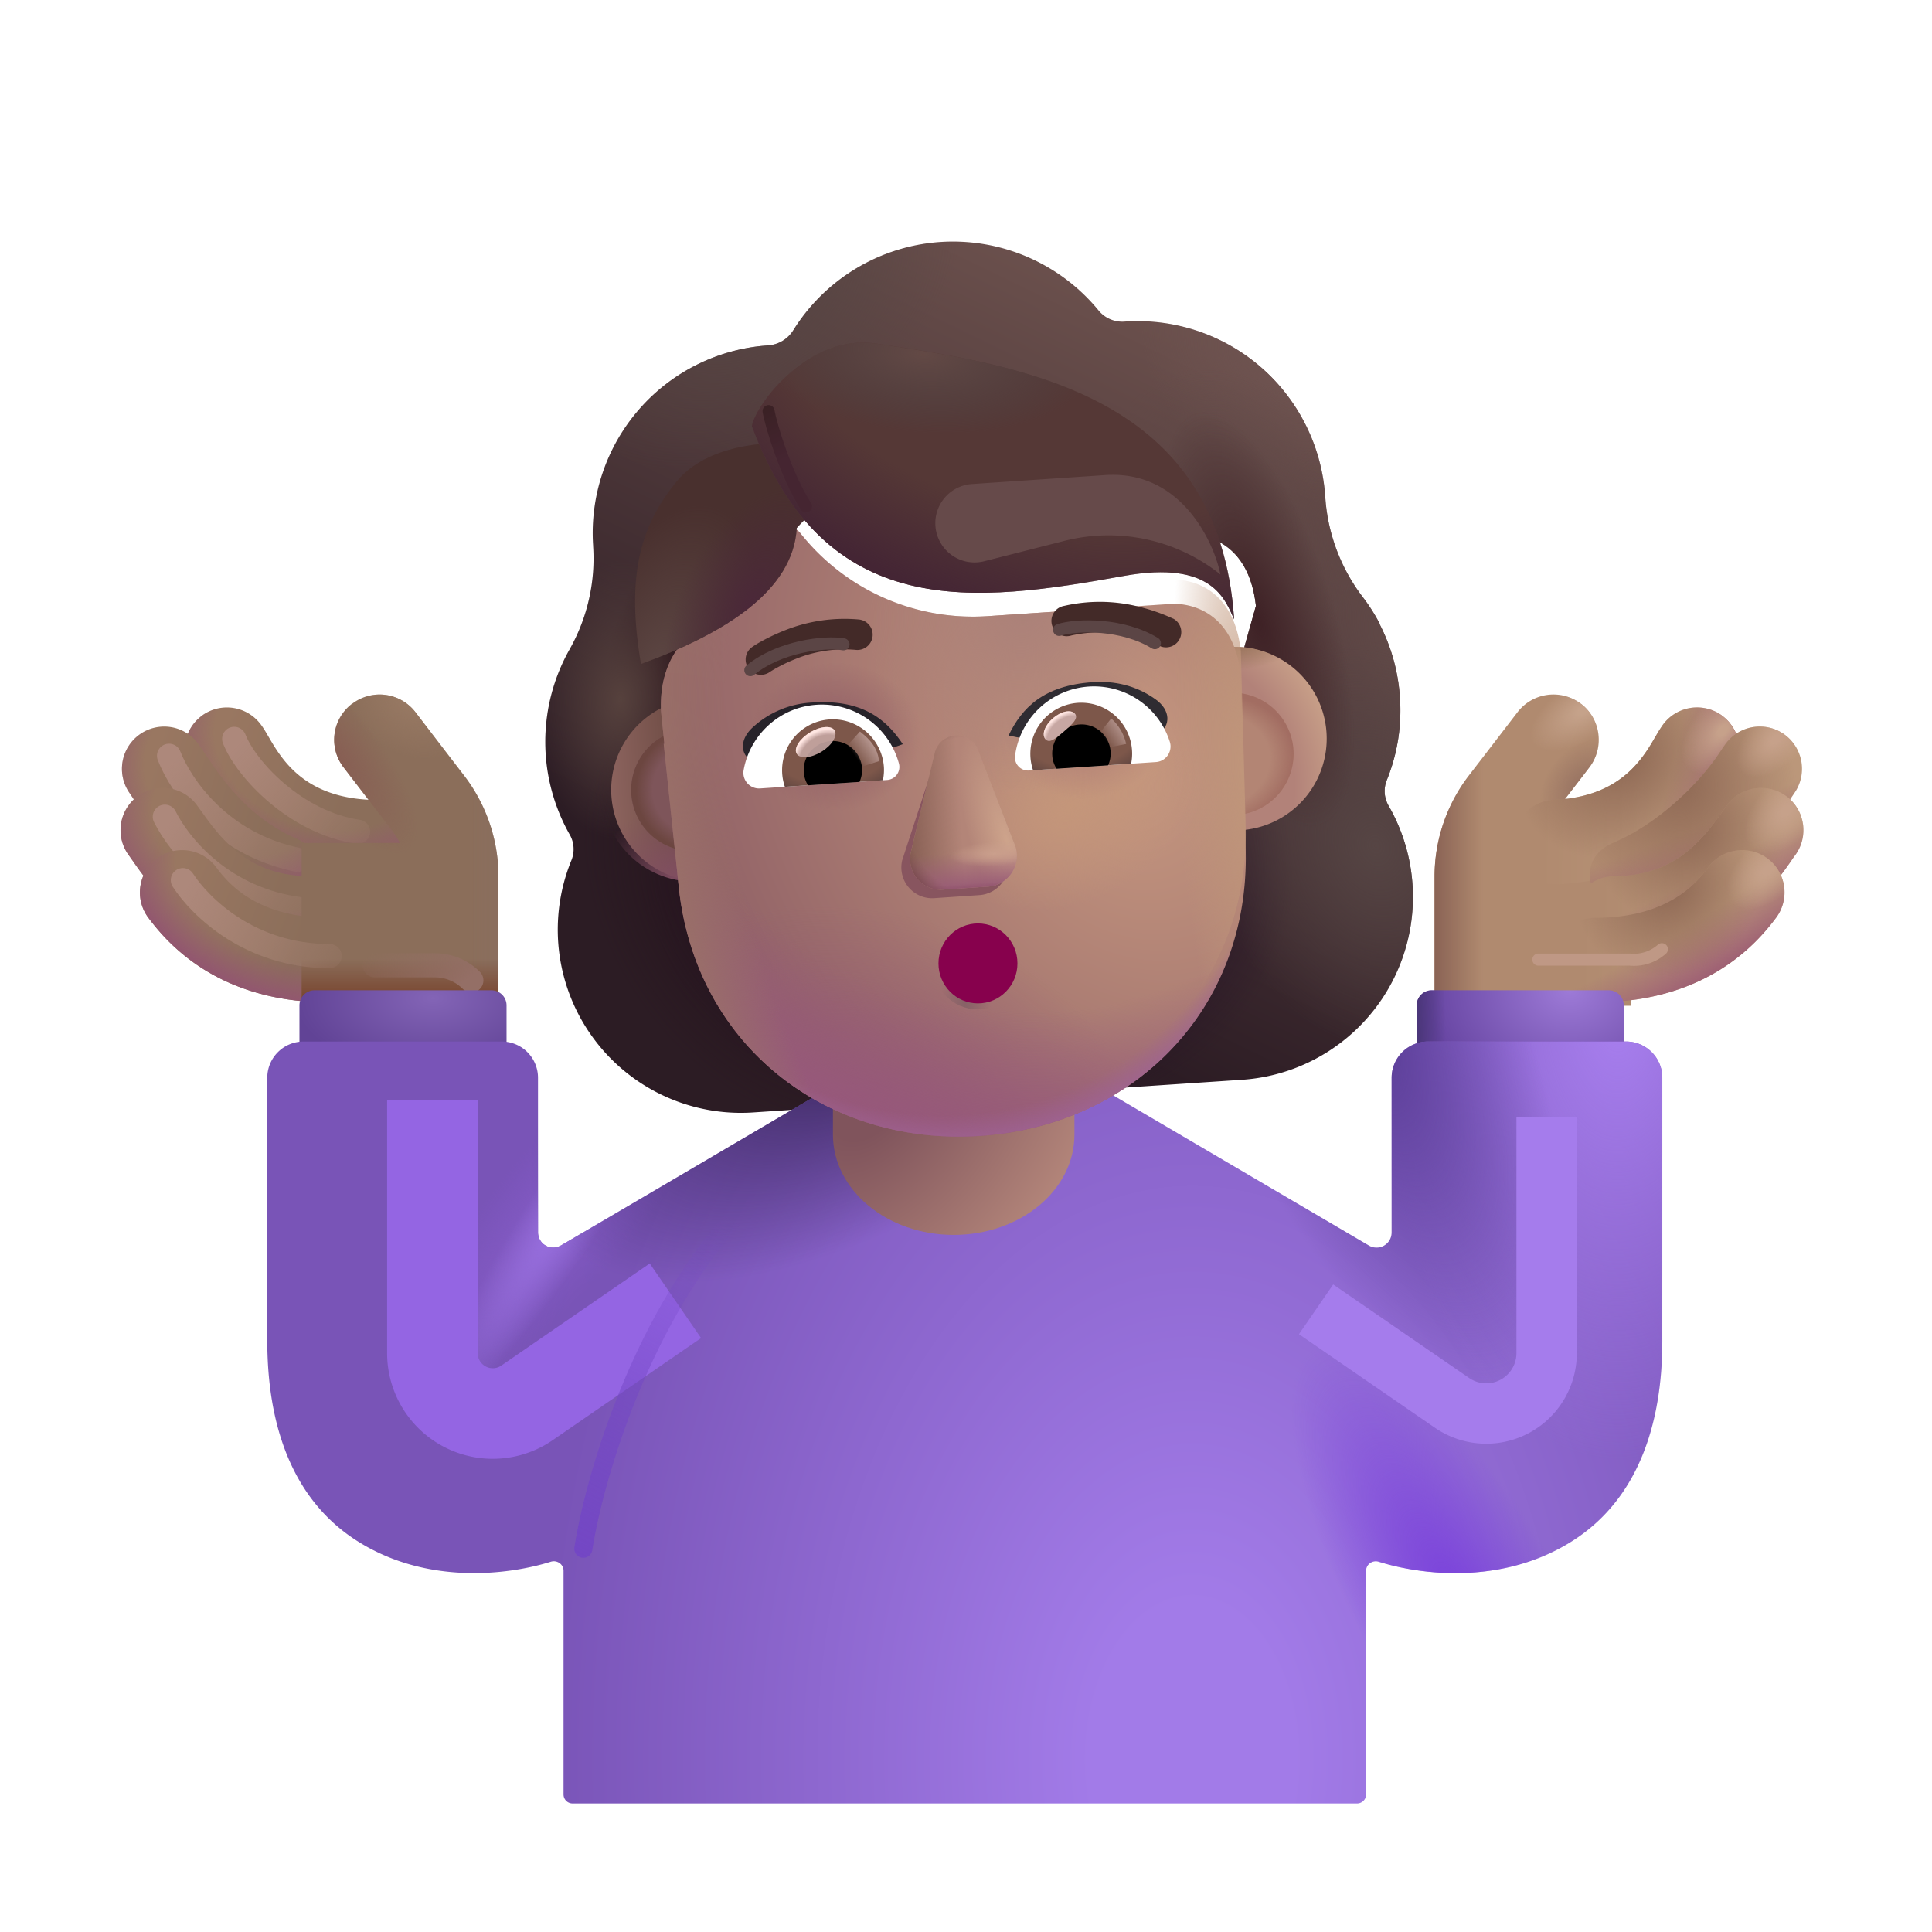 <svg xmlns="http://www.w3.org/2000/svg" width="32" height="32" fill="none" viewBox="0 0 32 32"><path fill="url(#paint0_linear_4002_4189)" fill-rule="evenodd" d="M3.349 11.85a.7.7 0 0 1 .977.158c.045.061.088.136.115.183l.006.01.001.001c.034.058.066.114.105.175.077.12.17.249.294.37.232.227.607.467 1.266.5a.7.7 0 0 1-.068 1.398c-1.024-.05-1.718-.447-2.178-.899a3.448 3.448 0 0 1-.495-.618 6.254 6.254 0 0 1-.13-.215l-.004-.007-.045-.075-.001-.003a.7.7 0 0 1 .157-.977Z" clip-rule="evenodd"/><path fill="url(#paint1_radial_4002_4189)" fill-rule="evenodd" d="M3.349 11.85a.7.7 0 0 1 .977.158c.045.061.088.136.115.183l.006.01.001.001c.034.058.066.114.105.175.077.12.17.249.294.37.232.227.607.467 1.266.5a.7.7 0 0 1-.068 1.398c-1.024-.05-1.718-.447-2.178-.899a3.448 3.448 0 0 1-.495-.618 6.254 6.254 0 0 1-.13-.215l-.004-.007-.045-.075-.001-.003a.7.7 0 0 1 .157-.977Z" clip-rule="evenodd"/><g filter="url(#filter0_f_4002_4189)"><path stroke="url(#paint2_linear_4002_4189)" stroke-linecap="round" stroke-width=".4" d="M3.879 12.238c.196.502 1.017 1.387 2.052 1.539"/></g><path fill="url(#paint3_linear_4002_4189)" fill-rule="evenodd" d="M2.31 12.167a.7.7 0 0 1 .977.157c.034.047.072.104.115.168.262.391.704 1.052 1.515 1.4a.7.7 0 0 1-.55 1.287c-1.246-.534-1.935-1.603-2.156-1.946l-.058-.088a.7.7 0 0 1 .157-.978Z" clip-rule="evenodd"/><path fill="url(#paint4_radial_4002_4189)" fill-rule="evenodd" d="M2.31 12.167a.7.7 0 0 1 .977.157c.034.047.072.104.115.168.262.391.704 1.052 1.515 1.4a.7.7 0 0 1-.55 1.287c-1.246-.534-1.935-1.603-2.156-1.946l-.058-.088a.7.7 0 0 1 .157-.978Z" clip-rule="evenodd"/><g filter="url(#filter1_f_4002_4189)"><path stroke="url(#paint5_linear_4002_4189)" stroke-linecap="round" stroke-width=".4" d="M2.8 12.518c.196.502.845 1.458 2.127 1.723"/></g><path fill="url(#paint6_linear_4002_4189)" fill-rule="evenodd" d="M2.278 13.19a.7.7 0 0 1 .98.141l.086.119c.301.419.763 1.061 1.778 1.061a.7.7 0 1 1 0 1.4c-1.775 0-2.636-1.24-2.924-1.654l-.062-.088a.7.7 0 0 1 .142-.98Z" clip-rule="evenodd"/><path fill="url(#paint7_radial_4002_4189)" fill-rule="evenodd" d="M2.278 13.19a.7.7 0 0 1 .98.141l.086.119c.301.419.763 1.061 1.778 1.061a.7.7 0 1 1 0 1.4c-1.775 0-2.636-1.24-2.924-1.654l-.062-.088a.7.7 0 0 1 .142-.98Z" clip-rule="evenodd"/><g filter="url(#filter2_f_4002_4189)"><path stroke="url(#paint8_linear_4002_4189)" stroke-linecap="round" stroke-width=".4" d="M2.73 13.527c.239.483.967 1.38 2.267 1.535"/></g><path fill="url(#paint9_linear_4002_4189)" fill-rule="evenodd" d="M2.599 14.22a.7.7 0 0 1 .98.142c.18.243.653.84 1.873.84a.7.7 0 1 1 0 1.4c-1.828 0-2.668-.964-2.995-1.402a.7.7 0 0 1 .142-.98Z" clip-rule="evenodd"/><path fill="url(#paint10_radial_4002_4189)" fill-rule="evenodd" d="M2.599 14.22a.7.7 0 0 1 .98.142c.18.243.653.84 1.873.84a.7.7 0 1 1 0 1.4c-1.828 0-2.668-.964-2.995-1.402a.7.7 0 0 1 .142-.98Z" clip-rule="evenodd"/><path fill="#8B6E5A" d="M5.83 11.659a.75.75 0 0 1 1.051.137l.805 1.047c.369.48.57 1.07.57 1.676v2.14h-3.26v-2.698h1.627a1.252 1.252 0 0 0-.128-.204l-.804-1.047a.75.75 0 0 1 .137-1.052Z"/><path fill="url(#paint11_linear_4002_4189)" d="M5.83 11.659a.75.75 0 0 1 1.051.137l.805 1.047c.369.48.57 1.07.57 1.676v2.14h-3.26v-2.698h1.627a1.252 1.252 0 0 0-.128-.204l-.804-1.047a.75.75 0 0 1 .137-1.052Z"/><path fill="url(#paint12_radial_4002_4189)" d="M5.83 11.659a.75.75 0 0 1 1.051.137l.805 1.047c.369.48.57 1.07.57 1.676v2.14h-3.26v-2.698h1.627a1.252 1.252 0 0 0-.128-.204l-.804-1.047a.75.75 0 0 1 .137-1.052Z"/><path fill="url(#paint13_linear_4002_4189)" d="M5.83 11.659a.75.75 0 0 1 1.051.137l.805 1.047c.369.48.57 1.07.57 1.676v2.14h-3.26v-2.698h1.627a1.252 1.252 0 0 0-.128-.204l-.804-1.047a.75.75 0 0 1 .137-1.052Z"/><path fill="url(#paint14_radial_4002_4189)" d="M5.83 11.659a.75.75 0 0 1 1.051.137l.805 1.047c.369.48.57 1.07.57 1.676v2.14h-3.26v-2.698h1.627a1.252 1.252 0 0 0-.128-.204l-.804-1.047a.75.75 0 0 1 .137-1.052Z"/><g filter="url(#filter3_i_4002_4189)"><path fill="#B08A6F" d="M26.037 11.659a.75.75 0 0 0-1.052.137l-.804 1.047a2.75 2.75 0 0 0-.57 1.676v2.14h3.258v-2.698h-1.627c.036-.071.079-.14.128-.204l.805-1.047a.75.75 0 0 0-.138-1.052Z"/><path fill="url(#paint15_linear_4002_4189)" d="M26.037 11.659a.75.75 0 0 0-1.052.137l-.804 1.047a2.75 2.75 0 0 0-.57 1.676v2.14h3.258v-2.698h-1.627c.036-.071.079-.14.128-.204l.805-1.047a.75.75 0 0 0-.138-1.052Z"/><path fill="url(#paint16_radial_4002_4189)" d="M26.037 11.659a.75.75 0 0 0-1.052.137l-.804 1.047a2.75 2.75 0 0 0-.57 1.676v2.14h3.258v-2.698h-1.627c.036-.071.079-.14.128-.204l.805-1.047a.75.75 0 0 0-.138-1.052Z"/><path fill="url(#paint17_radial_4002_4189)" d="M26.037 11.659a.75.75 0 0 0-1.052.137l-.804 1.047a2.75 2.75 0 0 0-.57 1.676v2.14h3.258v-2.698h-1.627c.036-.071.079-.14.128-.204l.805-1.047a.75.75 0 0 0-.138-1.052Z"/></g><path fill="url(#paint18_linear_4002_4189)" fill-rule="evenodd" d="M28.518 11.85a.7.7 0 0 0-.978.158 2.27 2.27 0 0 0-.12.193l-.002.001a4.994 4.994 0 0 1-.104.175c-.077.12-.171.249-.294.37-.233.227-.608.467-1.267.5a.7.7 0 1 0 .068 1.398c1.025-.05 1.718-.447 2.179-.899.223-.219.382-.441.495-.618.053-.084.098-.16.13-.215l.004-.007c.028-.05.04-.069.044-.075l.002-.003a.7.7 0 0 0-.157-.977Z" clip-rule="evenodd"/><path fill="url(#paint19_radial_4002_4189)" fill-rule="evenodd" d="M28.518 11.85a.7.7 0 0 0-.978.158 2.27 2.27 0 0 0-.12.193l-.002.001a4.994 4.994 0 0 1-.104.175c-.077.12-.171.249-.294.37-.233.227-.608.467-1.267.5a.7.7 0 1 0 .068 1.398c1.025-.05 1.718-.447 2.179-.899.223-.219.382-.441.495-.618.053-.084.098-.16.13-.215l.004-.007c.028-.05.04-.069.044-.075l.002-.003a.7.7 0 0 0-.157-.977Z" clip-rule="evenodd"/><path fill="url(#paint20_radial_4002_4189)" fill-rule="evenodd" d="M28.518 11.85a.7.7 0 0 0-.978.158 2.27 2.27 0 0 0-.12.193l-.002.001a4.994 4.994 0 0 1-.104.175c-.077.12-.171.249-.294.37-.233.227-.608.467-1.267.5a.7.7 0 1 0 .068 1.398c1.025-.05 1.718-.447 2.179-.899.223-.219.382-.441.495-.618.053-.084.098-.16.13-.215l.004-.007c.028-.05.04-.069.044-.075l.002-.003a.7.7 0 0 0-.157-.977Z" clip-rule="evenodd"/><path fill="url(#paint21_radial_4002_4189)" fill-rule="evenodd" d="M28.518 11.85a.7.7 0 0 0-.978.158 2.27 2.27 0 0 0-.12.193l-.002.001a4.994 4.994 0 0 1-.104.175c-.077.12-.171.249-.294.37-.233.227-.608.467-1.267.5a.7.7 0 1 0 .068 1.398c1.025-.05 1.718-.447 2.179-.899.223-.219.382-.441.495-.618.053-.084.098-.16.13-.215l.004-.007c.028-.05.04-.069.044-.075l.002-.003a.7.7 0 0 0-.157-.977Z" clip-rule="evenodd"/><path fill="url(#paint22_linear_4002_4189)" fill-rule="evenodd" d="M29.557 12.167a.7.7 0 0 0-.978.157c-.034.047-.072.104-.115.168-.261.391-.92 1.114-1.732 1.461-.356.152-.503.449-.32.875.152.356.733.503 1.088.35 1.246-.533 1.935-1.602 2.155-1.945l.059-.088a.7.7 0 0 0-.157-.978Z" clip-rule="evenodd"/><path fill="url(#paint23_radial_4002_4189)" fill-rule="evenodd" d="M29.557 12.167a.7.7 0 0 0-.978.157c-.034.047-.072.104-.115.168-.261.391-.92 1.114-1.732 1.461-.356.152-.503.449-.32.875.152.356.733.503 1.088.35 1.246-.533 1.935-1.602 2.155-1.945l.059-.088a.7.7 0 0 0-.157-.978Z" clip-rule="evenodd"/><path fill="url(#paint24_radial_4002_4189)" fill-rule="evenodd" d="M29.557 12.167a.7.7 0 0 0-.978.157c-.034.047-.072.104-.115.168-.261.391-.92 1.114-1.732 1.461-.356.152-.503.449-.32.875.152.356.733.503 1.088.35 1.246-.533 1.935-1.602 2.155-1.945l.059-.088a.7.7 0 0 0-.157-.978Z" clip-rule="evenodd"/><path fill="url(#paint25_radial_4002_4189)" fill-rule="evenodd" d="M29.557 12.167a.7.7 0 0 0-.978.157c-.034.047-.072.104-.115.168-.261.391-.92 1.114-1.732 1.461-.356.152-.503.449-.32.875.152.356.733.503 1.088.35 1.246-.533 1.935-1.602 2.155-1.945l.059-.088a.7.7 0 0 0-.157-.978Z" clip-rule="evenodd"/><path fill="url(#paint26_linear_4002_4189)" fill-rule="evenodd" d="M29.589 13.19a.7.7 0 0 0-.98.141 7.846 7.846 0 0 0-.086.119c-.302.419-.763 1.061-1.779 1.061a.7.7 0 1 0 0 1.4c1.776 0 2.637-1.24 2.925-1.654.024-.036.045-.066.062-.088a.7.7 0 0 0-.142-.98Z" clip-rule="evenodd"/><path fill="url(#paint27_radial_4002_4189)" fill-rule="evenodd" d="M29.589 13.19a.7.7 0 0 0-.98.141 7.846 7.846 0 0 0-.086.119c-.302.419-.763 1.061-1.779 1.061a.7.7 0 1 0 0 1.4c1.776 0 2.637-1.24 2.925-1.654.024-.036.045-.066.062-.088a.7.7 0 0 0-.142-.98Z" clip-rule="evenodd"/><path fill="url(#paint28_radial_4002_4189)" fill-rule="evenodd" d="M29.589 13.19a.7.7 0 0 0-.98.141 7.846 7.846 0 0 0-.086.119c-.302.419-.763 1.061-1.779 1.061a.7.7 0 1 0 0 1.4c1.776 0 2.637-1.24 2.925-1.654.024-.036.045-.066.062-.088a.7.7 0 0 0-.142-.98Z" clip-rule="evenodd"/><path fill="url(#paint29_radial_4002_4189)" fill-rule="evenodd" d="M29.589 13.19a.7.7 0 0 0-.98.141 7.846 7.846 0 0 0-.086.119c-.302.419-.763 1.061-1.779 1.061a.7.7 0 1 0 0 1.4c1.776 0 2.637-1.24 2.925-1.654.024-.036.045-.066.062-.088a.7.7 0 0 0-.142-.98Z" clip-rule="evenodd"/><path fill="url(#paint30_linear_4002_4189)" fill-rule="evenodd" d="M29.276 14.22a.7.7 0 0 0-.98.142c-.18.243-.653.84-1.872.84a.7.7 0 1 0 0 1.4c1.827 0 2.667-.964 2.994-1.402a.7.7 0 0 0-.142-.98Z" clip-rule="evenodd"/><path fill="url(#paint31_radial_4002_4189)" fill-rule="evenodd" d="M29.276 14.22a.7.7 0 0 0-.98.142c-.18.243-.653.84-1.872.84a.7.7 0 1 0 0 1.4c1.827 0 2.667-.964 2.994-1.402a.7.7 0 0 0-.142-.98Z" clip-rule="evenodd"/><path fill="url(#paint32_radial_4002_4189)" fill-rule="evenodd" d="M29.276 14.22a.7.7 0 0 0-.98.142c-.18.243-.653.84-1.872.84a.7.7 0 1 0 0 1.4c1.827 0 2.667-.964 2.994-1.402a.7.7 0 0 0-.142-.98Z" clip-rule="evenodd"/><path fill="url(#paint33_radial_4002_4189)" fill-rule="evenodd" d="M29.276 14.22a.7.7 0 0 0-.98.142c-.18.243-.653.84-1.872.84a.7.7 0 1 0 0 1.4c1.827 0 2.667-.964 2.994-1.402a.7.7 0 0 0-.142-.98Z" clip-rule="evenodd"/><g filter="url(#filter4_f_4002_4189)"><path stroke="url(#paint34_linear_4002_4189)" stroke-linecap="round" stroke-width=".4" d="M3.029 14.578c.293.452 1.121 1.258 2.431 1.258"/></g><g filter="url(#filter5_f_4002_4189)"><path stroke="url(#paint35_linear_4002_4189)" stroke-linecap="round" stroke-width=".4" d="M6.206 15.988h.998c.226 0 .443.09.603.25v0"/></g><g filter="url(#filter6_f_4002_4189)"><path stroke="#BF9885" stroke-linecap="round" stroke-width=".2" d="M25.48 15.894h1.515a.697.697 0 0 0 .531-.172"/></g><g fill-rule="evenodd" clip-rule="evenodd" filter="url(#filter7_i_4002_4189)"><path fill="url(#paint36_linear_4002_4189)" d="M22.721 13.668a3.06 3.06 0 0 0 .216-1.365 3.094 3.094 0 0 0-.335-1.213h.005a3.013 3.013 0 0 0-.297-.466l-.002-.003a3.06 3.06 0 0 1-.607-1.635l-.001-.01a3.115 3.115 0 0 0-3.315-2.9.509.509 0 0 1-.444-.19 3.12 3.12 0 0 0-2.613-1.128 3.12 3.12 0 0 0-2.44 1.465.534.534 0 0 1-.414.248 3.115 3.115 0 0 0-2.9 3.315v.01a3.059 3.059 0 0 1-.384 1.7l-.002.004a3.115 3.115 0 0 0-.004 3.07.486.486 0 0 1 .03.43 3.034 3.034 0 0 0 3.017 4.175l8.083-.54a3.034 3.034 0 0 0 2.436-4.538.486.486 0 0 1-.029-.43ZM11.004 11.92h-.011l1.277 2.144c.292 2.632 1.146-.076 3.663-.244 2.517-.168 3.81 2.697 3.75.05l.869-3.084c-.129-1.169-.984-1.195-1.154-1.183l-3.033.202a3.647 3.647 0 0 1-3.11-1.376.249.249 0 0 0-.431.077l-.065.188a2.175 2.175 0 0 1-1.09 1.26l-.047.023c-.215.13-.713.51-.673 1.406l.03.288.025.249Z"/><path fill="url(#paint37_radial_4002_4189)" d="M22.721 13.668a3.06 3.06 0 0 0 .216-1.365 3.094 3.094 0 0 0-.335-1.213h.005a3.013 3.013 0 0 0-.297-.466l-.002-.003a3.06 3.06 0 0 1-.607-1.635l-.001-.01a3.115 3.115 0 0 0-3.315-2.9.509.509 0 0 1-.444-.19 3.12 3.12 0 0 0-2.613-1.128 3.12 3.12 0 0 0-2.44 1.465.534.534 0 0 1-.414.248 3.115 3.115 0 0 0-2.9 3.315v.01a3.059 3.059 0 0 1-.384 1.7l-.002.004a3.115 3.115 0 0 0-.004 3.07.486.486 0 0 1 .03.43 3.034 3.034 0 0 0 3.017 4.175l8.083-.54a3.034 3.034 0 0 0 2.436-4.538.486.486 0 0 1-.029-.43ZM11.004 11.92h-.011l1.277 2.144c.292 2.632 1.146-.076 3.663-.244 2.517-.168 3.81 2.697 3.75.05l.869-3.084c-.129-1.169-.984-1.195-1.154-1.183l-3.033.202a3.647 3.647 0 0 1-3.11-1.376.249.249 0 0 0-.431.077l-.065.188a2.175 2.175 0 0 1-1.09 1.26l-.047.023c-.215.13-.713.51-.673 1.406l.03.288.025.249Z"/><path fill="url(#paint38_radial_4002_4189)" d="M22.721 13.668a3.06 3.06 0 0 0 .216-1.365 3.094 3.094 0 0 0-.335-1.213h.005a3.013 3.013 0 0 0-.297-.466l-.002-.003a3.06 3.06 0 0 1-.607-1.635l-.001-.01a3.115 3.115 0 0 0-3.315-2.9.509.509 0 0 1-.444-.19 3.12 3.12 0 0 0-2.613-1.128 3.12 3.12 0 0 0-2.44 1.465.534.534 0 0 1-.414.248 3.115 3.115 0 0 0-2.9 3.315v.01a3.059 3.059 0 0 1-.384 1.7l-.002.004a3.115 3.115 0 0 0-.004 3.07.486.486 0 0 1 .03.43 3.034 3.034 0 0 0 3.017 4.175l8.083-.54a3.034 3.034 0 0 0 2.436-4.538.486.486 0 0 1-.029-.43ZM11.004 11.92h-.011l1.277 2.144c.292 2.632 1.146-.076 3.663-.244 2.517-.168 3.81 2.697 3.75.05l.869-3.084c-.129-1.169-.984-1.195-1.154-1.183l-3.033.202a3.647 3.647 0 0 1-3.11-1.376.249.249 0 0 0-.431.077l-.065.188a2.175 2.175 0 0 1-1.09 1.26l-.047.023c-.215.13-.713.51-.673 1.406l.03.288.025.249Z"/><path fill="url(#paint39_radial_4002_4189)" d="M22.721 13.668a3.06 3.06 0 0 0 .216-1.365 3.094 3.094 0 0 0-.335-1.213h.005a3.013 3.013 0 0 0-.297-.466l-.002-.003a3.06 3.06 0 0 1-.607-1.635l-.001-.01a3.115 3.115 0 0 0-3.315-2.9.509.509 0 0 1-.444-.19 3.12 3.12 0 0 0-2.613-1.128 3.12 3.12 0 0 0-2.44 1.465.534.534 0 0 1-.414.248 3.115 3.115 0 0 0-2.9 3.315v.01a3.059 3.059 0 0 1-.384 1.7l-.002.004a3.115 3.115 0 0 0-.004 3.07.486.486 0 0 1 .03.43 3.034 3.034 0 0 0 3.017 4.175l8.083-.54a3.034 3.034 0 0 0 2.436-4.538.486.486 0 0 1-.029-.43ZM11.004 11.92h-.011l1.277 2.144c.292 2.632 1.146-.076 3.663-.244 2.517-.168 3.81 2.697 3.75.05l.869-3.084c-.129-1.169-.984-1.195-1.154-1.183l-3.033.202a3.647 3.647 0 0 1-3.11-1.376.249.249 0 0 0-.431.077l-.065.188a2.175 2.175 0 0 1-1.09 1.26l-.047.023c-.215.13-.713.51-.673 1.406l.03.288.025.249Z"/><path fill="url(#paint40_radial_4002_4189)" d="M22.721 13.668a3.06 3.06 0 0 0 .216-1.365 3.094 3.094 0 0 0-.335-1.213h.005a3.013 3.013 0 0 0-.297-.466l-.002-.003a3.06 3.06 0 0 1-.607-1.635l-.001-.01a3.115 3.115 0 0 0-3.315-2.9.509.509 0 0 1-.444-.19 3.12 3.12 0 0 0-2.613-1.128 3.12 3.12 0 0 0-2.44 1.465.534.534 0 0 1-.414.248 3.115 3.115 0 0 0-2.9 3.315v.01a3.059 3.059 0 0 1-.384 1.7l-.002.004a3.115 3.115 0 0 0-.004 3.07.486.486 0 0 1 .03.43 3.034 3.034 0 0 0 3.017 4.175l8.083-.54a3.034 3.034 0 0 0 2.436-4.538.486.486 0 0 1-.029-.43ZM11.004 11.92h-.011l1.277 2.144c.292 2.632 1.146-.076 3.663-.244 2.517-.168 3.81 2.697 3.75.05l.869-3.084c-.129-1.169-.984-1.195-1.154-1.183l-3.033.202a3.647 3.647 0 0 1-3.11-1.376.249.249 0 0 0-.431.077l-.065.188a2.175 2.175 0 0 1-1.09 1.26l-.047.023c-.215.13-.713.51-.673 1.406l.03.288.025.249Z"/><path fill="url(#paint41_radial_4002_4189)" d="M22.721 13.668a3.06 3.06 0 0 0 .216-1.365 3.094 3.094 0 0 0-.335-1.213h.005a3.013 3.013 0 0 0-.297-.466l-.002-.003a3.06 3.06 0 0 1-.607-1.635l-.001-.01a3.115 3.115 0 0 0-3.315-2.9.509.509 0 0 1-.444-.19 3.12 3.12 0 0 0-2.613-1.128 3.12 3.12 0 0 0-2.44 1.465.534.534 0 0 1-.414.248 3.115 3.115 0 0 0-2.9 3.315v.01a3.059 3.059 0 0 1-.384 1.7l-.002.004a3.115 3.115 0 0 0-.004 3.07.486.486 0 0 1 .03.43 3.034 3.034 0 0 0 3.017 4.175l8.083-.54a3.034 3.034 0 0 0 2.436-4.538.486.486 0 0 1-.029-.43ZM11.004 11.92h-.011l1.277 2.144c.292 2.632 1.146-.076 3.663-.244 2.517-.168 3.81 2.697 3.75.05l.869-3.084c-.129-1.169-.984-1.195-1.154-1.183l-3.033.202a3.647 3.647 0 0 1-3.11-1.376.249.249 0 0 0-.431.077l-.065.188a2.175 2.175 0 0 1-1.09 1.26l-.047.023c-.215.13-.713.51-.673 1.406l.03.288.025.249Z"/><path fill="url(#paint42_radial_4002_4189)" d="M22.721 13.668a3.06 3.06 0 0 0 .216-1.365 3.094 3.094 0 0 0-.335-1.213h.005a3.013 3.013 0 0 0-.297-.466l-.002-.003a3.06 3.06 0 0 1-.607-1.635l-.001-.01a3.115 3.115 0 0 0-3.315-2.9.509.509 0 0 1-.444-.19 3.12 3.12 0 0 0-2.613-1.128 3.12 3.12 0 0 0-2.44 1.465.534.534 0 0 1-.414.248 3.115 3.115 0 0 0-2.9 3.315v.01a3.059 3.059 0 0 1-.384 1.7l-.002.004a3.115 3.115 0 0 0-.004 3.07.486.486 0 0 1 .03.43 3.034 3.034 0 0 0 3.017 4.175l8.083-.54a3.034 3.034 0 0 0 2.436-4.538.486.486 0 0 1-.029-.43ZM11.004 11.92h-.011l1.277 2.144c.292 2.632 1.146-.076 3.663-.244 2.517-.168 3.81 2.697 3.75.05l.869-3.084c-.129-1.169-.984-1.195-1.154-1.183l-3.033.202a3.647 3.647 0 0 1-3.11-1.376.249.249 0 0 0-.431.077l-.065.188a2.175 2.175 0 0 1-1.09 1.26l-.047.023c-.215.13-.713.51-.673 1.406l.03.288.025.249Z"/><path fill="url(#paint43_radial_4002_4189)" d="M22.721 13.668a3.06 3.06 0 0 0 .216-1.365 3.094 3.094 0 0 0-.335-1.213h.005a3.013 3.013 0 0 0-.297-.466l-.002-.003a3.06 3.06 0 0 1-.607-1.635l-.001-.01a3.115 3.115 0 0 0-3.315-2.9.509.509 0 0 1-.444-.19 3.12 3.12 0 0 0-2.613-1.128 3.12 3.12 0 0 0-2.44 1.465.534.534 0 0 1-.414.248 3.115 3.115 0 0 0-2.9 3.315v.01a3.059 3.059 0 0 1-.384 1.7l-.002.004a3.115 3.115 0 0 0-.004 3.07.486.486 0 0 1 .03.43 3.034 3.034 0 0 0 3.017 4.175l8.083-.54a3.034 3.034 0 0 0 2.436-4.538.486.486 0 0 1-.029-.43ZM11.004 11.92h-.011l1.277 2.144c.292 2.632 1.146-.076 3.663-.244 2.517-.168 3.81 2.697 3.75.05l.869-3.084c-.129-1.169-.984-1.195-1.154-1.183l-3.033.202a3.647 3.647 0 0 1-3.11-1.376.249.249 0 0 0-.431.077l-.065.188a2.175 2.175 0 0 1-1.09 1.26l-.047.023c-.215.13-.713.51-.673 1.406l.03.288.025.249Z"/><path fill="url(#paint44_radial_4002_4189)" d="M22.721 13.668a3.06 3.06 0 0 0 .216-1.365 3.094 3.094 0 0 0-.335-1.213h.005a3.013 3.013 0 0 0-.297-.466l-.002-.003a3.06 3.06 0 0 1-.607-1.635l-.001-.01a3.115 3.115 0 0 0-3.315-2.9.509.509 0 0 1-.444-.19 3.12 3.12 0 0 0-2.613-1.128 3.12 3.12 0 0 0-2.44 1.465.534.534 0 0 1-.414.248 3.115 3.115 0 0 0-2.9 3.315v.01a3.059 3.059 0 0 1-.384 1.7l-.002.004a3.115 3.115 0 0 0-.004 3.07.486.486 0 0 1 .03.43 3.034 3.034 0 0 0 3.017 4.175l8.083-.54a3.034 3.034 0 0 0 2.436-4.538.486.486 0 0 1-.029-.43ZM11.004 11.92h-.011l1.277 2.144c.292 2.632 1.146-.076 3.663-.244 2.517-.168 3.81 2.697 3.75.05l.869-3.084c-.129-1.169-.984-1.195-1.154-1.183l-3.033.202a3.647 3.647 0 0 1-3.11-1.376.249.249 0 0 0-.431.077l-.065.188a2.175 2.175 0 0 1-1.09 1.26l-.047.023c-.215.13-.713.51-.673 1.406l.03.288.025.249Z"/><path fill="url(#paint45_radial_4002_4189)" d="M22.721 13.668a3.06 3.06 0 0 0 .216-1.365 3.094 3.094 0 0 0-.335-1.213h.005a3.013 3.013 0 0 0-.297-.466l-.002-.003a3.06 3.06 0 0 1-.607-1.635l-.001-.01a3.115 3.115 0 0 0-3.315-2.9.509.509 0 0 1-.444-.19 3.12 3.12 0 0 0-2.613-1.128 3.12 3.12 0 0 0-2.44 1.465.534.534 0 0 1-.414.248 3.115 3.115 0 0 0-2.9 3.315v.01a3.059 3.059 0 0 1-.384 1.7l-.002.004a3.115 3.115 0 0 0-.004 3.07.486.486 0 0 1 .03.43 3.034 3.034 0 0 0 3.017 4.175l8.083-.54a3.034 3.034 0 0 0 2.436-4.538.486.486 0 0 1-.029-.43ZM11.004 11.92h-.011l1.277 2.144c.292 2.632 1.146-.076 3.663-.244 2.517-.168 3.81 2.697 3.75.05l.869-3.084c-.129-1.169-.984-1.195-1.154-1.183l-3.033.202a3.647 3.647 0 0 1-3.11-1.376.249.249 0 0 0-.431.077l-.065.188a2.175 2.175 0 0 1-1.09 1.26l-.047.023c-.215.13-.713.51-.673 1.406l.03.288.025.249Z"/><path fill="url(#paint46_radial_4002_4189)" d="M22.721 13.668a3.06 3.06 0 0 0 .216-1.365 3.094 3.094 0 0 0-.335-1.213h.005a3.013 3.013 0 0 0-.297-.466l-.002-.003a3.06 3.06 0 0 1-.607-1.635l-.001-.01a3.115 3.115 0 0 0-3.315-2.9.509.509 0 0 1-.444-.19 3.12 3.12 0 0 0-2.613-1.128 3.12 3.12 0 0 0-2.44 1.465.534.534 0 0 1-.414.248 3.115 3.115 0 0 0-2.9 3.315v.01a3.059 3.059 0 0 1-.384 1.7l-.002.004a3.115 3.115 0 0 0-.004 3.07.486.486 0 0 1 .03.43 3.034 3.034 0 0 0 3.017 4.175l8.083-.54a3.034 3.034 0 0 0 2.436-4.538.486.486 0 0 1-.029-.43ZM11.004 11.92h-.011l1.277 2.144c.292 2.632 1.146-.076 3.663-.244 2.517-.168 3.81 2.697 3.75.05l.869-3.084c-.129-1.169-.984-1.195-1.154-1.183l-3.033.202a3.647 3.647 0 0 1-3.11-1.376.249.249 0 0 0-.431.077l-.065.188a2.175 2.175 0 0 1-1.09 1.26l-.047.023c-.215.13-.713.51-.673 1.406l.03.288.025.249Z"/><path fill="url(#paint47_radial_4002_4189)" d="M22.721 13.668a3.06 3.06 0 0 0 .216-1.365 3.094 3.094 0 0 0-.335-1.213h.005a3.013 3.013 0 0 0-.297-.466l-.002-.003a3.06 3.06 0 0 1-.607-1.635l-.001-.01a3.115 3.115 0 0 0-3.315-2.9.509.509 0 0 1-.444-.19 3.12 3.12 0 0 0-2.613-1.128 3.12 3.12 0 0 0-2.44 1.465.534.534 0 0 1-.414.248 3.115 3.115 0 0 0-2.9 3.315v.01a3.059 3.059 0 0 1-.384 1.7l-.002.004a3.115 3.115 0 0 0-.004 3.07.486.486 0 0 1 .03.43 3.034 3.034 0 0 0 3.017 4.175l8.083-.54a3.034 3.034 0 0 0 2.436-4.538.486.486 0 0 1-.029-.43ZM11.004 11.92h-.011l1.277 2.144c.292 2.632 1.146-.076 3.663-.244 2.517-.168 3.81 2.697 3.75.05l.869-3.084c-.129-1.169-.984-1.195-1.154-1.183l-3.033.202a3.647 3.647 0 0 1-3.11-1.376.249.249 0 0 0-.431.077l-.065.188a2.175 2.175 0 0 1-1.09 1.26l-.047.023c-.215.13-.713.51-.673 1.406l.03.288.025.249Z"/></g><path fill="url(#paint48_radial_4002_4189)" d="M26.895 16.652a.25.25 0 0 0-.25-.25h-2.93a.25.25 0 0 0-.25.25v1.318h3.43v-1.318Z"/><path fill="url(#paint49_linear_4002_4189)" d="M26.895 16.652a.25.25 0 0 0-.25-.25h-2.93a.25.25 0 0 0-.25.25v1.318h3.43v-1.318Z"/><path fill="url(#paint50_radial_4002_4189)" d="M4.96 16.652a.25.25 0 0 1 .25-.25h2.93a.25.25 0 0 1 .25.25v1.13H4.96v-1.13Z"/><g filter="url(#filter8_i_4002_4189)"><path fill="url(#paint51_radial_4002_4189)" d="M9.287 20.88a.25.25 0 0 1-.376-.216v-2.563a.6.6 0 0 0-.6-.6H5.027a.6.6 0 0 0-.6.6v4.286c-.005.85.112 2.507 1.484 3.383 1.149.733 2.5.57 3.213.347.102-.032.21.042.21.148v3.706c0 .083.066.15.15.15h12.993a.15.15 0 0 0 .15-.15v-3.706c0-.106.108-.18.209-.148.712.223 2.064.386 3.213-.347 1.372-.876 1.49-2.534 1.484-3.383v-4.286a.6.6 0 0 0-.6-.6H23.65a.6.6 0 0 0-.6.6v2.563a.25.25 0 0 1-.375.217l-6.694-3.932-6.693 3.932Z"/><path fill="url(#paint52_radial_4002_4189)" d="M9.287 20.88a.25.25 0 0 1-.376-.216v-2.563a.6.6 0 0 0-.6-.6H5.027a.6.6 0 0 0-.6.6v4.286c-.005.85.112 2.507 1.484 3.383 1.149.733 2.5.57 3.213.347.102-.032.21.042.21.148v3.706c0 .083.066.15.15.15h12.993a.15.15 0 0 0 .15-.15v-3.706c0-.106.108-.18.209-.148.712.223 2.064.386 3.213-.347 1.372-.876 1.49-2.534 1.484-3.383v-4.286a.6.6 0 0 0-.6-.6H23.65a.6.6 0 0 0-.6.6v2.563a.25.25 0 0 1-.375.217l-6.694-3.932-6.693 3.932Z"/><path fill="url(#paint53_radial_4002_4189)" d="M9.287 20.88a.25.25 0 0 1-.376-.216v-2.563a.6.6 0 0 0-.6-.6H5.027a.6.6 0 0 0-.6.6v4.286c-.005.85.112 2.507 1.484 3.383 1.149.733 2.5.57 3.213.347.102-.032.21.042.21.148v3.706c0 .083.066.15.15.15h12.993a.15.15 0 0 0 .15-.15v-3.706c0-.106.108-.18.209-.148.712.223 2.064.386 3.213-.347 1.372-.876 1.49-2.534 1.484-3.383v-4.286a.6.6 0 0 0-.6-.6H23.65a.6.6 0 0 0-.6.6v2.563a.25.25 0 0 1-.375.217l-6.694-3.932-6.693 3.932Z"/><path fill="url(#paint54_radial_4002_4189)" d="M9.287 20.88a.25.25 0 0 1-.376-.216v-2.563a.6.6 0 0 0-.6-.6H5.027a.6.6 0 0 0-.6.6v4.286c-.005.85.112 2.507 1.484 3.383 1.149.733 2.5.57 3.213.347.102-.032.21.042.21.148v3.706c0 .083.066.15.15.15h12.993a.15.15 0 0 0 .15-.15v-3.706c0-.106.108-.18.209-.148.712.223 2.064.386 3.213-.347 1.372-.876 1.49-2.534 1.484-3.383v-4.286a.6.6 0 0 0-.6-.6H23.65a.6.6 0 0 0-.6.6v2.563a.25.25 0 0 1-.375.217l-6.694-3.932-6.693 3.932Z"/><path fill="url(#paint55_radial_4002_4189)" d="M9.287 20.88a.25.25 0 0 1-.376-.216v-2.563a.6.6 0 0 0-.6-.6H5.027a.6.6 0 0 0-.6.6v4.286c-.005.85.112 2.507 1.484 3.383 1.149.733 2.5.57 3.213.347.102-.032.21.042.21.148v3.706c0 .083.066.15.15.15h12.993a.15.15 0 0 0 .15-.15v-3.706c0-.106.108-.18.209-.148.712.223 2.064.386 3.213-.347 1.372-.876 1.49-2.534 1.484-3.383v-4.286a.6.6 0 0 0-.6-.6H23.65a.6.6 0 0 0-.6.6v2.563a.25.25 0 0 1-.375.217l-6.694-3.932-6.693 3.932Z"/><path fill="url(#paint56_radial_4002_4189)" d="M9.287 20.88a.25.25 0 0 1-.376-.216v-2.563a.6.6 0 0 0-.6-.6H5.027a.6.6 0 0 0-.6.6v4.286c-.005.85.112 2.507 1.484 3.383 1.149.733 2.5.57 3.213.347.102-.032.21.042.21.148v3.706c0 .083.066.15.15.15h12.993a.15.15 0 0 0 .15-.15v-3.706c0-.106.108-.18.209-.148.712.223 2.064.386 3.213-.347 1.372-.876 1.49-2.534 1.484-3.383v-4.286a.6.6 0 0 0-.6-.6H23.65a.6.6 0 0 0-.6.6v2.563a.25.25 0 0 1-.375.217l-6.694-3.932-6.693 3.932Z"/><path fill="url(#paint57_radial_4002_4189)" d="M9.287 20.88a.25.25 0 0 1-.376-.216v-2.563a.6.6 0 0 0-.6-.6H5.027a.6.6 0 0 0-.6.6v4.286c-.005.85.112 2.507 1.484 3.383 1.149.733 2.5.57 3.213.347.102-.032.21.042.21.148v3.706c0 .083.066.15.15.15h12.993a.15.15 0 0 0 .15-.15v-3.706c0-.106.108-.18.209-.148.712.223 2.064.386 3.213-.347 1.372-.876 1.49-2.534 1.484-3.383v-4.286a.6.6 0 0 0-.6-.6H23.65a.6.6 0 0 0-.6.6v2.563a.25.25 0 0 1-.375.217l-6.694-3.932-6.693 3.932Z"/></g><path fill="url(#paint58_radial_4002_4189)" d="M15.796 20.454c-1.104 0-2-.744-2-1.662V16.83c0-.917.896-1.661 2-1.661 1.105 0 2 .743 2 1.66v1.963c0 .918-.895 1.662-2 1.662Z"/><g filter="url(#filter9_f_4002_4189)"><path stroke="#9465E3" stroke-linecap="square" stroke-width="1.5" d="M7.162 18.97v3.442a1 1 0 0 0 1.567.824l1.84-1.266"/></g><g filter="url(#filter10_f_4002_4189)"><path stroke="#A57CEC" stroke-linecap="square" d="M25.617 19.002v3.41a1 1 0 0 1-1.567.824l-1.84-1.266"/></g><g filter="url(#filter11_f_4002_4189)"><path stroke="url(#paint59_linear_4002_4189)" stroke-linecap="round" stroke-width=".3" d="M9.662 25.652c.177-1.146.956-3.881 2.656-5.656"/></g><g filter="url(#filter12_i_4002_4189)"><path fill="url(#paint60_linear_4002_4189)" d="M11.552 14.6a1.52 1.52 0 1 0-.203-3.031 1.52 1.52 0 0 0 .203 3.032Z"/></g><path fill="url(#paint61_radial_4002_4189)" d="M11.552 14.6a1.52 1.52 0 1 0-.203-3.031 1.52 1.52 0 0 0 .203 3.032Z"/><g filter="url(#filter13_i_4002_4189)"><path fill="url(#paint62_radial_4002_4189)" d="M20.513 14.003a1.52 1.52 0 1 0-.203-3.032 1.52 1.52 0 0 0 .203 3.032Z"/><path fill="url(#paint63_radial_4002_4189)" d="M20.513 14.003a1.52 1.52 0 1 0-.203-3.032 1.52 1.52 0 0 0 .203 3.032Z"/></g><g filter="url(#filter14_f_4002_4189)"><path fill="#B38574" d="M20.48 13.499a1.014 1.014 0 1 0-.136-2.024 1.014 1.014 0 0 0 .135 2.024Z"/><path fill="url(#paint64_radial_4002_4189)" d="M20.48 13.499a1.014 1.014 0 1 0-.136-2.024 1.014 1.014 0 0 0 .135 2.024Z"/></g><g filter="url(#filter15_f_4002_4189)"><path fill="#7E555A" d="M11.536 14.095a1.014 1.014 0 1 0-.135-2.023 1.014 1.014 0 0 0 .135 2.024Z"/><path fill="url(#paint65_radial_4002_4189)" d="M11.536 14.095a1.014 1.014 0 1 0-.135-2.023 1.014 1.014 0 0 0 .135 2.024Z"/></g><g filter="url(#filter16_i_4002_4189)"><path fill="url(#paint66_radial_4002_4189)" d="M10.993 11.92h.011l-.026-.25-.029-.287c-.04-.895.459-1.276.673-1.406a.684.684 0 0 0 .047-.023 2.176 2.176 0 0 0 1.09-1.26l.065-.188a.249.249 0 0 1 .432-.077 3.647 3.647 0 0 0 3.109 1.376l3.033-.202c.17-.012 1.025.014 1.154 1.183l.081 2.902c.06 2.648-1.883 4.559-4.4 4.726-2.516.168-4.696-1.467-4.988-4.099l-.252-2.394Z"/><path fill="url(#paint67_radial_4002_4189)" d="M10.993 11.92h.011l-.026-.25-.029-.287c-.04-.895.459-1.276.673-1.406a.684.684 0 0 0 .047-.023 2.176 2.176 0 0 0 1.09-1.26l.065-.188a.249.249 0 0 1 .432-.077 3.647 3.647 0 0 0 3.109 1.376l3.033-.202c.17-.012 1.025.014 1.154 1.183l.081 2.902c.06 2.648-1.883 4.559-4.4 4.726-2.516.168-4.696-1.467-4.988-4.099l-.252-2.394Z"/><path fill="url(#paint68_radial_4002_4189)" d="M10.993 11.92h.011l-.026-.25-.029-.287c-.04-.895.459-1.276.673-1.406a.684.684 0 0 0 .047-.023 2.176 2.176 0 0 0 1.09-1.26l.065-.188a.249.249 0 0 1 .432-.077 3.647 3.647 0 0 0 3.109 1.376l3.033-.202c.17-.012 1.025.014 1.154 1.183l.081 2.902c.06 2.648-1.883 4.559-4.4 4.726-2.516.168-4.696-1.467-4.988-4.099l-.252-2.394Z"/><path fill="url(#paint69_radial_4002_4189)" d="M10.993 11.92h.011l-.026-.25-.029-.287c-.04-.895.459-1.276.673-1.406a.684.684 0 0 0 .047-.023 2.176 2.176 0 0 0 1.09-1.26l.065-.188a.249.249 0 0 1 .432-.077 3.647 3.647 0 0 0 3.109 1.376l3.033-.202c.17-.012 1.025.014 1.154 1.183l.081 2.902c.06 2.648-1.883 4.559-4.4 4.726-2.516.168-4.696-1.467-4.988-4.099l-.252-2.394Z"/><path fill="url(#paint70_radial_4002_4189)" d="M10.993 11.92h.011l-.026-.25-.029-.287c-.04-.895.459-1.276.673-1.406a.684.684 0 0 0 .047-.023 2.176 2.176 0 0 0 1.09-1.26l.065-.188a.249.249 0 0 1 .432-.077 3.647 3.647 0 0 0 3.109 1.376l3.033-.202c.17-.012 1.025.014 1.154 1.183l.081 2.902c.06 2.648-1.883 4.559-4.4 4.726-2.516.168-4.696-1.467-4.988-4.099l-.252-2.394Z"/><path fill="url(#paint71_radial_4002_4189)" d="M10.993 11.92h.011l-.026-.25-.029-.287c-.04-.895.459-1.276.673-1.406a.684.684 0 0 0 .047-.023 2.176 2.176 0 0 0 1.09-1.26l.065-.188a.249.249 0 0 1 .432-.077 3.647 3.647 0 0 0 3.109 1.376l3.033-.202c.17-.012 1.025.014 1.154 1.183l.081 2.902c.06 2.648-1.883 4.559-4.4 4.726-2.516.168-4.696-1.467-4.988-4.099l-.252-2.394Z"/><path fill="url(#paint72_radial_4002_4189)" d="M10.993 11.92h.011l-.026-.25-.029-.287c-.04-.895.459-1.276.673-1.406a.684.684 0 0 0 .047-.023 2.176 2.176 0 0 0 1.09-1.26l.065-.188a.249.249 0 0 1 .432-.077 3.647 3.647 0 0 0 3.109 1.376l3.033-.202c.17-.012 1.025.014 1.154 1.183l.081 2.902c.06 2.648-1.883 4.559-4.4 4.726-2.516.168-4.696-1.467-4.988-4.099l-.252-2.394Z"/><path fill="url(#paint73_radial_4002_4189)" d="M10.993 11.92h.011l-.026-.25-.029-.287c-.04-.895.459-1.276.673-1.406a.684.684 0 0 0 .047-.023 2.176 2.176 0 0 0 1.09-1.26l.065-.188a.249.249 0 0 1 .432-.077 3.647 3.647 0 0 0 3.109 1.376l3.033-.202c.17-.012 1.025.014 1.154 1.183l.081 2.902c.06 2.648-1.883 4.559-4.4 4.726-2.516.168-4.696-1.467-4.988-4.099l-.252-2.394Z"/><path fill="url(#paint74_radial_4002_4189)" d="M10.993 11.92h.011l-.026-.25-.029-.287c-.04-.895.459-1.276.673-1.406a.684.684 0 0 0 .047-.023 2.176 2.176 0 0 0 1.09-1.26l.065-.188a.249.249 0 0 1 .432-.077 3.647 3.647 0 0 0 3.109 1.376l3.033-.202c.17-.012 1.025.014 1.154 1.183l.081 2.902c.06 2.648-1.883 4.559-4.4 4.726-2.516.168-4.696-1.467-4.988-4.099l-.252-2.394Z"/></g><path fill="url(#paint75_radial_4002_4189)" d="M10.993 11.92h.011l-.026-.25-.029-.287c-.04-.895.459-1.276.673-1.406a.684.684 0 0 0 .047-.023 2.176 2.176 0 0 0 1.09-1.26l.065-.188a.249.249 0 0 1 .432-.077 3.647 3.647 0 0 0 3.109 1.376l3.033-.202c.17-.012 1.025.014 1.154 1.183l.081 2.902c.06 2.648-1.883 4.559-4.4 4.726-2.516.168-4.696-1.467-4.988-4.099l-.252-2.394Z"/><g filter="url(#filter17_f_4002_4189)"><path fill="#88555F" d="m15.48 12.605-.537 1.645a.51.51 0 0 0 .535.626l.74-.05a.51.51 0 0 0 .447-.691l-.607-1.568c-.131-.348-.489-.324-.577.038Z"/></g><g filter="url(#filter18_f_4002_4189)"><path fill="#B38578" d="m15.482 12.474-.394 1.635a.51.51 0 0 0 .534.626l.741-.05a.51.51 0 0 0 .446-.691l-.607-1.568c-.131-.348-.632-.314-.72.048Z"/><path fill="url(#paint76_radial_4002_4189)" d="m15.482 12.474-.394 1.635a.51.51 0 0 0 .534.626l.741-.05a.51.51 0 0 0 .446-.691l-.607-1.568c-.131-.348-.632-.314-.72.048Z"/><path fill="url(#paint77_linear_4002_4189)" d="m15.482 12.474-.394 1.635a.51.51 0 0 0 .534.626l.741-.05a.51.51 0 0 0 .446-.691l-.607-1.568c-.131-.348-.632-.314-.72.048Z"/><path fill="url(#paint78_linear_4002_4189)" d="m15.482 12.474-.394 1.635a.51.51 0 0 0 .534.626l.741-.05a.51.51 0 0 0 .446-.691l-.607-1.568c-.131-.348-.632-.314-.72.048Z"/><path fill="url(#paint79_radial_4002_4189)" d="m15.482 12.474-.394 1.635a.51.51 0 0 0 .534.626l.741-.05a.51.51 0 0 0 .446-.691l-.607-1.568c-.131-.348-.632-.314-.72.048Z"/></g><path fill="url(#paint80_linear_4002_4189)" d="m15.482 12.474-.394 1.635a.51.51 0 0 0 .534.626l.741-.05a.51.51 0 0 0 .446-.691l-.607-1.568c-.131-.348-.632-.314-.72.048Z"/><path fill="url(#paint81_radial_4002_4189)" d="m15.482 12.474-.394 1.635a.51.51 0 0 0 .534.626l.741-.05a.51.51 0 0 0 .446-.691l-.607-1.568c-.131-.348-.632-.314-.72.048Z"/><g filter="url(#filter19_i_4002_4189)"><path fill="#2F2C32" d="M16.905 12.182c.22-.456.577-.829 1.395-.883.358-.024.71.052 1.034.28.267.187.25.451.06.563l-.503.334c-.627-.158-1.308-.14-1.986-.294Z"/></g><g filter="url(#filter20_i_4002_4189)"><path fill="#27232A" d="M14.753 12.326c-.28-.423-.683-.745-1.5-.69a1.565 1.565 0 0 0-.988.414c-.24.222-.188.481.014.566l.544.264c.6-.239 1.278-.311 1.93-.554Z"/></g><g filter="url(#filter21_i_4002_4189)"><path fill="#432A28" d="m12.552 11.33-.004.002a.253.253 0 0 1-.289-.416l.002-.001.003-.002.008-.006a1.648 1.648 0 0 1 .135-.082c.09-.05.219-.115.376-.178a2.66 2.66 0 0 1 1.245-.186.253.253 0 1 1-.055.503 2.144 2.144 0 0 0-1.004.154 2.594 2.594 0 0 0-.397.198l-.02.013Z"/></g><g filter="url(#filter22_i_4002_4189)"><path fill="#432A28" fill-rule="evenodd" d="m19.239 10.45-.115.225.115-.225a.253.253 0 0 1-.23.45l-.005-.002a1.078 1.078 0 0 0-.11-.047 2.58 2.58 0 0 0-.331-.106 2.163 2.163 0 0 0-1.016-.02.253.253 0 1 1-.12-.49 2.648 2.648 0 0 1 1.257.019 3.086 3.086 0 0 1 .541.19l.01.004.002.001h.001l.001.001Z" clip-rule="evenodd"/></g><path fill="#fff" d="M18.032 11.372a1.318 1.318 0 0 1 1.343.912.259.259 0 0 1-.23.338l-2.103.14a.217.217 0 0 1-.23-.241 1.32 1.32 0 0 1 1.22-1.149Z"/><path fill="url(#paint82_radial_4002_4189)" d="M17.854 11.641a.843.843 0 0 1 .881 1.008l-1.624.109a.846.846 0 0 1 .743-1.117Z"/><path fill="#000" d="M17.429 12.514a.481.481 0 0 1 .45-.514.481.481 0 0 1 .475.676l-.853.056a.437.437 0 0 1-.072-.217Z"/><g filter="url(#filter23_f_4002_4189)"><path fill="#C7A7A3" d="M17.805 11.823c.065.076-.053.182-.189.298-.135.116-.236.198-.301.122-.066-.076-.009-.232.127-.348.135-.116.298-.149.363-.072Z"/><path fill="url(#paint83_radial_4002_4189)" d="M17.805 11.823c.065.076-.053.182-.189.298-.135.116-.236.198-.301.122-.066-.076-.009-.232.127-.348.135-.116.298-.149.363-.072Z"/></g><g filter="url(#filter24_f_4002_4189)"><path fill="url(#paint84_linear_4002_4189)" d="M18.652 12.321a.793.793 0 0 0-.247-.421l-.227.285.125.207.349-.07Z"/></g><path fill="#fff" d="M13.527 11.673c-.615.04-1.106.5-1.21 1.082a.259.259 0 0 0 .274.304l2.102-.14a.217.217 0 0 0 .197-.27 1.323 1.323 0 0 0-1.363-.976Z"/><path fill="url(#paint85_radial_4002_4189)" d="M13.74 11.916a.843.843 0 0 0-.74 1.116l1.624-.108a.861.861 0 0 0 .016-.224.848.848 0 0 0-.9-.784Z"/><path fill="#000" d="M14.278 12.725a.481.481 0 0 0-.514-.45.481.481 0 0 0-.381.732l.853-.056a.478.478 0 0 0 .042-.226Z"/><g filter="url(#filter25_f_4002_4189)"><path fill="url(#paint86_linear_4002_4189)" d="M14.558 12.607c-.018-.272-.252-.439-.315-.49l-.255.282.19.33.38-.122Z"/></g><g filter="url(#filter26_f_4002_4189)" transform="rotate(-31.732 13.51 12.292)"><ellipse cx="13.51" cy="12.292" fill="#C7A7A3" fill-opacity=".9" rx=".368" ry=".186"/><ellipse cx="13.51" cy="12.292" fill="url(#paint87_radial_4002_4189)" rx=".368" ry=".186"/></g><g filter="url(#filter27_f_4002_4189)"><path stroke="#5B4545" stroke-linecap="round" stroke-width=".2" d="M17.542 10.433c.3-.094 1.057-.107 1.586.22"/></g><g filter="url(#filter28_f_4002_4189)"><path stroke="#5B4545" stroke-linecap="round" stroke-width=".2" d="M13.971 10.672c-.308-.054-1.062.033-1.543.428"/></g><g filter="url(#filter29_if_4002_4189)"><path fill="#49302E" d="M10.713 7.468c.495-.6 1.504-.668 1.975-.615l.454 1.19c-.24-.02-.278.018-.445.203-.061 1.039-1.186 1.742-2.581 2.252-.234-1.396-.047-2.25.597-3.03Z"/><path fill="url(#paint88_radial_4002_4189)" d="M10.713 7.468c.495-.6 1.504-.668 1.975-.615l.454 1.19c-.24-.02-.278.018-.445.203-.061 1.039-1.186 1.742-2.581 2.252-.234-1.396-.047-2.25.597-3.03Z"/><path fill="url(#paint89_radial_4002_4189)" d="M10.713 7.468c.495-.6 1.504-.668 1.975-.615l.454 1.19c-.24-.02-.278.018-.445.203-.061 1.039-1.186 1.742-2.581 2.252-.234-1.396-.047-2.25.597-3.03Z"/></g><g filter="url(#filter30_if_4002_4189)"><path fill="#553836" d="M14.806 5.49c-1.082-.165-1.97.964-2.053 1.366 1.213 3.273 3.708 2.923 6.164 2.483 1.47-.264 1.676.4 1.824.718-.247-3.704-3.444-4.19-5.907-4.563l-.028-.004Z"/><path fill="url(#paint90_radial_4002_4189)" d="M14.806 5.49c-1.082-.165-1.97.964-2.053 1.366 1.213 3.273 3.708 2.923 6.164 2.483 1.47-.264 1.676.4 1.824.718-.247-3.704-3.444-4.19-5.907-4.563l-.028-.004Z"/><path fill="url(#paint91_radial_4002_4189)" d="M14.806 5.49c-1.082-.165-1.97.964-2.053 1.366 1.213 3.273 3.708 2.923 6.164 2.483 1.47-.264 1.676.4 1.824.718-.247-3.704-3.444-4.19-5.907-4.563l-.028-.004Z"/></g><g filter="url(#filter31_f_4002_4189)"><path stroke="url(#paint92_linear_4002_4189)" stroke-linecap="round" stroke-width=".2" d="M12.73 6.81c.037.227.293 1.074.62 1.576"/></g><g filter="url(#filter32_f_4002_4189)"><path fill="#664A4A" d="m17.632 8.958-1.327.337a.65.65 0 1 1-.203-1.278l2.205-.148c1.304-.087 1.824 1.199 1.906 1.645a2.97 2.97 0 0 0-2.581-.556Z"/></g><g filter="url(#filter33_f_4002_4189)"><ellipse cx="16.198" cy="15.957" stroke="url(#paint93_radial_4002_4189)" stroke-width=".2" rx=".654" ry=".662"/></g><ellipse cx="16.198" cy="15.957" fill="#87014D" rx=".654" ry=".662"/><defs><radialGradient id="paint1_radial_4002_4189" cx="0" cy="0" r="1" gradientTransform="matrix(-.713 1.832 -2.486 -.967 5.241 12.41)" gradientUnits="userSpaceOnUse"><stop offset=".651" stop-color="#92576F" stop-opacity="0"/><stop offset="1" stop-color="#92576F"/></radialGradient><radialGradient id="paint4_radial_4002_4189" cx="0" cy="0" r="1" gradientTransform="matrix(-.636 2.004 -2.322 -.737 3.968 12.79)" gradientUnits="userSpaceOnUse"><stop offset=".651" stop-color="#92576F" stop-opacity="0"/><stop offset="1" stop-color="#92576F"/></radialGradient><radialGradient id="paint7_radial_4002_4189" cx="0" cy="0" r="1" gradientTransform="rotate(112.256 -2.487 8.286) scale(1.935 2.724)" gradientUnits="userSpaceOnUse"><stop offset=".651" stop-color="#92576F" stop-opacity="0"/><stop offset="1" stop-color="#92576F"/></radialGradient><radialGradient id="paint10_radial_4002_4189" cx="0" cy="0" r="1" gradientTransform="matrix(-.734 1.578 -2.425 -1.128 4.566 14.677)" gradientUnits="userSpaceOnUse"><stop offset=".651" stop-color="#92576F" stop-opacity="0"/><stop offset="1" stop-color="#92576F"/></radialGradient><radialGradient id="paint12_radial_4002_4189" cx="0" cy="0" r="1" gradientTransform="matrix(-.521 .869 -1.022 -.613 6.873 11.503)" gradientUnits="userSpaceOnUse"><stop stop-color="#9A7B65"/><stop offset="1" stop-color="#9A7B65" stop-opacity="0"/></radialGradient><radialGradient id="paint14_radial_4002_4189" cx="0" cy="0" r="1" gradientTransform="matrix(1.331 1.63 -.59 .481 5.477 12.45)" gradientUnits="userSpaceOnUse"><stop stop-color="#875D53"/><stop offset="1" stop-color="#875D53" stop-opacity="0"/></radialGradient><radialGradient id="paint16_radial_4002_4189" cx="0" cy="0" r="1" gradientTransform="matrix(.852 -.555 .267 .41 26.089 11.753)" gradientUnits="userSpaceOnUse"><stop offset=".116" stop-color="#C5A28A"/><stop offset="1" stop-color="#C5A28A" stop-opacity="0"/></radialGradient><radialGradient id="paint17_radial_4002_4189" cx="0" cy="0" r="1" gradientTransform="rotate(-141.546 15.335 1.972) scale(.678 .876)" gradientUnits="userSpaceOnUse"><stop offset=".106" stop-color="#967161"/><stop offset="1" stop-color="#967161" stop-opacity="0"/></radialGradient><radialGradient id="paint19_radial_4002_4189" cx="0" cy="0" r="1" gradientTransform="matrix(2.26 .554 -1.308 5.338 26.385 12.472)" gradientUnits="userSpaceOnUse"><stop offset=".575" stop-color="#9F6274" stop-opacity="0"/><stop offset="1" stop-color="#9F6274"/></radialGradient><radialGradient id="paint20_radial_4002_4189" cx="0" cy="0" r="1" gradientTransform="matrix(.832 1.255 -1.544 1.023 26.871 12.596)" gradientUnits="userSpaceOnUse"><stop stop-color="#8E6854"/><stop offset="1" stop-color="#8E6854" stop-opacity="0"/></radialGradient><radialGradient id="paint21_radial_4002_4189" cx="0" cy="0" r="1" gradientTransform="matrix(.561 -.653 .387 .332 28.535 12.1)" gradientUnits="userSpaceOnUse"><stop offset=".116" stop-color="#C6A18A"/><stop offset="1" stop-color="#C6A18A" stop-opacity="0"/></radialGradient><radialGradient id="paint23_radial_4002_4189" cx="0" cy="0" r="1" gradientTransform="matrix(.97 2.193 -9.203 4.071 27.975 12.244)" gradientUnits="userSpaceOnUse"><stop offset=".575" stop-color="#9F6274" stop-opacity="0"/><stop offset="1" stop-color="#9F6274"/></radialGradient><radialGradient id="paint24_radial_4002_4189" cx="0" cy="0" r="1" gradientTransform="matrix(1.175 1.751 -1.618 1.085 27.764 12.947)" gradientUnits="userSpaceOnUse"><stop stop-color="#8E6854"/><stop offset="1" stop-color="#8E6854" stop-opacity="0"/></radialGradient><radialGradient id="paint25_radial_4002_4189" cx="0" cy="0" r="1" gradientTransform="matrix(.576 -.542 .311 .33 29.413 12.246)" gradientUnits="userSpaceOnUse"><stop offset=".116" stop-color="#C6A18A"/><stop offset="1" stop-color="#C6A18A" stop-opacity="0"/></radialGradient><radialGradient id="paint27_radial_4002_4189" cx="0" cy="0" r="1" gradientTransform="matrix(1.056 1.958 -9.281 5.006 27.831 13.237)" gradientUnits="userSpaceOnUse"><stop offset=".575" stop-color="#9F6274" stop-opacity="0"/><stop offset="1" stop-color="#9F6274"/></radialGradient><radialGradient id="paint28_radial_4002_4189" cx="0" cy="0" r="1" gradientTransform="matrix(.777 1.385 -1.438 .806 27.957 13.75)" gradientUnits="userSpaceOnUse"><stop stop-color="#8E6854"/><stop offset="1" stop-color="#8E6854" stop-opacity="0"/></radialGradient><radialGradient id="paint29_radial_4002_4189" cx="0" cy="0" r="1" gradientTransform="matrix(.577 -.638 .38 .344 29.59 13.424)" gradientUnits="userSpaceOnUse"><stop offset=".116" stop-color="#C6A18A"/><stop offset="1" stop-color="#C6A18A" stop-opacity="0"/></radialGradient><radialGradient id="paint31_radial_4002_4189" cx="0" cy="0" r="1" gradientTransform="rotate(58.478 1.033 31.7) scale(2.024 10.234)" gradientUnits="userSpaceOnUse"><stop offset=".575" stop-color="#9F6274" stop-opacity="0"/><stop offset="1" stop-color="#9F6274"/></radialGradient><radialGradient id="paint32_radial_4002_4189" cx="0" cy="0" r="1" gradientTransform="rotate(57.47 .416 32.556) scale(1.447 1.597)" gradientUnits="userSpaceOnUse"><stop stop-color="#8E6854"/><stop offset="1" stop-color="#8E6854" stop-opacity="0"/></radialGradient><radialGradient id="paint33_radial_4002_4189" cx="0" cy="0" r="1" gradientTransform="matrix(.578 -.562 .337 .346 29.276 14.41)" gradientUnits="userSpaceOnUse"><stop offset=".116" stop-color="#C6A18A"/><stop offset="1" stop-color="#C6A18A" stop-opacity="0"/></radialGradient><radialGradient id="paint37_radial_4002_4189" cx="0" cy="0" r="1" gradientTransform="matrix(-.282 4.333 -5.412 -.352 15.738 15.166)" gradientUnits="userSpaceOnUse"><stop offset=".591" stop-color="#261326"/><stop offset="1" stop-color="#261326" stop-opacity="0"/></radialGradient><radialGradient id="paint38_radial_4002_4189" cx="0" cy="0" r="1" gradientTransform="rotate(142.187 3.88 10.041) scale(3.283 4.314)" gradientUnits="userSpaceOnUse"><stop offset=".258" stop-color="#25131C"/><stop offset="1" stop-color="#25131C" stop-opacity="0"/></radialGradient><radialGradient id="paint39_radial_4002_4189" cx="0" cy="0" r="1" gradientTransform="matrix(-1.124 1.693 -1.3 -.863 11.315 13.304)" gradientUnits="userSpaceOnUse"><stop offset=".334" stop-color="#27141E"/><stop offset="1" stop-color="#27141E" stop-opacity="0"/></radialGradient><radialGradient id="paint40_radial_4002_4189" cx="0" cy="0" r="1" gradientTransform="matrix(-1.083 2.071 -1.459 -.763 11.614 11.365)" gradientUnits="userSpaceOnUse"><stop offset=".321" stop-color="#230C14"/><stop offset="1" stop-color="#230C14" stop-opacity="0"/></radialGradient><radialGradient id="paint41_radial_4002_4189" cx="0" cy="0" r="1" gradientTransform="matrix(1.459 2.377 -3.299 2.025 12.042 5.421)" gradientUnits="userSpaceOnUse"><stop stop-color="#554543"/><stop offset="1" stop-color="#554543" stop-opacity="0"/></radialGradient><radialGradient id="paint42_radial_4002_4189" cx="0" cy="0" r="1" gradientTransform="matrix(-1.267 1.448 -2.024 -1.771 20.983 6.791)" gradientUnits="userSpaceOnUse"><stop stop-color="#6E5350"/><stop offset="1" stop-color="#6E5350" stop-opacity="0"/></radialGradient><radialGradient id="paint43_radial_4002_4189" cx="0" cy="0" r="1" gradientTransform="matrix(-1.703 .621 -1.295 -3.552 22.884 11.517)" gradientUnits="userSpaceOnUse"><stop stop-color="#604947"/><stop offset="1" stop-color="#604947" stop-opacity="0"/></radialGradient><radialGradient id="paint44_radial_4002_4189" cx="0" cy="0" r="1" gradientTransform="matrix(-2.608 .84 -1.07 -3.323 22.531 14.776)" gradientUnits="userSpaceOnUse"><stop stop-color="#564544"/><stop offset="1" stop-color="#564544" stop-opacity="0"/></radialGradient><radialGradient id="paint45_radial_4002_4189" cx="0" cy="0" r="1" gradientTransform="matrix(-1.019 -2.44 1.93 -.806 20.116 9.399)" gradientUnits="userSpaceOnUse"><stop stop-color="#5F4846"/><stop offset="1" stop-color="#5F4846" stop-opacity="0"/></radialGradient><radialGradient id="paint46_radial_4002_4189" cx="0" cy="0" r="1" gradientTransform="matrix(1.427 .054 -.088 2.312 10.023 12.341)" gradientUnits="userSpaceOnUse"><stop stop-color="#56413D"/><stop offset="1" stop-color="#56413D" stop-opacity="0"/></radialGradient><radialGradient id="paint47_radial_4002_4189" cx="0" cy="0" r="1" gradientTransform="matrix(-1.022 -3.437 1.24 -.369 20.583 11.02)" gradientUnits="userSpaceOnUse"><stop stop-color="#3E2125"/><stop offset="1" stop-color="#3E2125" stop-opacity="0"/></radialGradient><radialGradient id="paint48_radial_4002_4189" cx="0" cy="0" r="1" gradientTransform="matrix(0 1.943 -2.391 0 26.006 16.402)" gradientUnits="userSpaceOnUse"><stop stop-color="#9D7AD7"/><stop offset="1" stop-color="#6745A2"/></radialGradient><radialGradient id="paint50_radial_4002_4189" cx="0" cy="0" r="1" gradientTransform="matrix(0 1.248 -2.292 0 7.171 16.535)" gradientUnits="userSpaceOnUse"><stop stop-color="#8364B6"/><stop offset="1" stop-color="#614396"/></radialGradient><radialGradient id="paint51_radial_4002_4189" cx="0" cy="0" r="1" gradientTransform="matrix(0 -16.441 10.687 0 19.724 29.387)" gradientUnits="userSpaceOnUse"><stop offset=".155" stop-color="#A27BE8"/><stop offset="1" stop-color="#7954B7"/></radialGradient><radialGradient id="paint52_radial_4002_4189" cx="0" cy="0" r="1" gradientTransform="rotate(130.485 .196 12.218) scale(4.646 1.154)" gradientUnits="userSpaceOnUse"><stop stop-color="#895FC7"/><stop offset="1" stop-color="#8358C9" stop-opacity="0"/></radialGradient><radialGradient id="paint53_radial_4002_4189" cx="0" cy="0" r="1" gradientTransform="matrix(-2.532 -4.489 1.473 -.831 24.319 27.064)" gradientUnits="userSpaceOnUse"><stop stop-color="#783EDB"/><stop offset="1" stop-color="#783EDB" stop-opacity="0"/></radialGradient><radialGradient id="paint54_radial_4002_4189" cx="0" cy="0" r="1" gradientTransform="matrix(0 7.469 -4.08 0 26.817 16.949)" gradientUnits="userSpaceOnUse"><stop stop-color="#A980F0"/><stop offset="1" stop-color="#A980F0" stop-opacity="0"/></radialGradient><radialGradient id="paint55_radial_4002_4189" cx="0" cy="0" r="1" gradientTransform="matrix(-2.234 3.409 -.527 -.346 9.522 20.126)" gradientUnits="userSpaceOnUse"><stop stop-color="#9A71E1"/><stop offset="1" stop-color="#9A71E1" stop-opacity="0"/></radialGradient><radialGradient id="paint56_radial_4002_4189" cx="0" cy="0" r="1" gradientTransform="matrix(-5.375 3.25 -1.628 -2.692 14.396 17.276)" gradientUnits="userSpaceOnUse"><stop stop-color="#362457"/><stop offset="1" stop-color="#362457" stop-opacity="0"/></radialGradient><radialGradient id="paint57_radial_4002_4189" cx="0" cy="0" r="1" gradientTransform="matrix(2.594 6.139 -2.385 1.007 22.428 16.949)" gradientUnits="userSpaceOnUse"><stop stop-color="#563A92"/><stop offset="1" stop-color="#563A92" stop-opacity="0"/></radialGradient><radialGradient id="paint58_radial_4002_4189" cx="0" cy="0" r="1" gradientTransform="matrix(3.056 2.639 -4.004 4.637 14.381 18.251)" gradientUnits="userSpaceOnUse"><stop offset=".118" stop-color="#80545C"/><stop offset="1" stop-color="#BE9080"/></radialGradient><radialGradient id="paint61_radial_4002_4189" cx="0" cy="0" r="1" gradientTransform="rotate(-122.327 9.617 4.234) scale(1.293 1.465)" gradientUnits="userSpaceOnUse"><stop stop-color="#814E62"/><stop offset="1" stop-color="#814E62" stop-opacity="0"/></radialGradient><radialGradient id="paint62_radial_4002_4189" cx="0" cy="0" r="1" gradientTransform="matrix(2.274 -1.222 1.492 2.776 19.697 12.95)" gradientUnits="userSpaceOnUse"><stop offset=".64" stop-color="#B28279"/><stop offset="1" stop-color="#CCA58B"/></radialGradient><radialGradient id="paint63_radial_4002_4189" cx="0" cy="0" r="1" gradientTransform="matrix(1.137 -.076 .033 .489 20.415 10.872)" gradientUnits="userSpaceOnUse"><stop stop-color="#906D53"/><stop offset="1" stop-color="#906D53" stop-opacity="0"/></radialGradient><radialGradient id="paint64_radial_4002_4189" cx="0" cy="0" r="1" gradientTransform="matrix(1.415 -.201 .157 1.106 20.008 12.62)" gradientUnits="userSpaceOnUse"><stop offset=".719" stop-color="#A26D62" stop-opacity="0"/><stop offset="1" stop-color="#A26D62"/></radialGradient><radialGradient id="paint65_radial_4002_4189" cx="0" cy="0" r="1" gradientTransform="rotate(176.184 5.547 6.732) scale(.997)" gradientUnits="userSpaceOnUse"><stop offset=".722" stop-color="#6C4640" stop-opacity="0"/><stop offset="1" stop-color="#6C4640"/></radialGradient><radialGradient id="paint66_radial_4002_4189" cx="0" cy="0" r="1" gradientTransform="matrix(-5.938 3.234 -4.328 -7.948 18.524 12.104)" gradientUnits="userSpaceOnUse"><stop stop-color="#C79980"/><stop offset="1" stop-color="#946568"/></radialGradient><radialGradient id="paint67_radial_4002_4189" cx="0" cy="0" r="1" gradientTransform="matrix(-1.994 1.041 -.725 -1.388 17.74 12.964)" gradientUnits="userSpaceOnUse"><stop stop-color="#C4967A"/><stop offset="1" stop-color="#C4967A" stop-opacity="0"/></radialGradient><radialGradient id="paint68_radial_4002_4189" cx="0" cy="0" r="1" gradientTransform="matrix(.967 -3.782 4.798 1.227 14.203 18.55)" gradientUnits="userSpaceOnUse"><stop stop-color="#945A73"/><stop offset="1" stop-color="#945A73" stop-opacity="0"/></radialGradient><radialGradient id="paint69_radial_4002_4189" cx="0" cy="0" r="1" gradientTransform="matrix(-.747 7.026 -8.783 -.933 16.768 11.828)" gradientUnits="userSpaceOnUse"><stop offset=".637" stop-color="#97577D" stop-opacity="0"/><stop offset="1" stop-color="#97577D"/></radialGradient><radialGradient id="paint70_radial_4002_4189" cx="0" cy="0" r="1" gradientTransform="rotate(86.182 1.034 14.676) scale(5.918 5.95)" gradientUnits="userSpaceOnUse"><stop offset=".911" stop-color="#9F6394" stop-opacity="0"/><stop offset="1" stop-color="#9F6394"/></radialGradient><radialGradient id="paint71_radial_4002_4189" cx="0" cy="0" r="1" gradientTransform="matrix(-6.42 1.711 -2.945 -11.053 17.645 13.8)" gradientUnits="userSpaceOnUse"><stop offset=".795" stop-color="#9A7267" stop-opacity="0"/><stop offset="1" stop-color="#9A7267"/></radialGradient><radialGradient id="paint72_radial_4002_4189" cx="0" cy="0" r="1" gradientTransform="matrix(-.072 -1.084 1.33 -.089 17.973 11.745)" gradientUnits="userSpaceOnUse"><stop stop-color="#AE7B75"/><stop offset="1" stop-color="#AE7B75" stop-opacity="0"/></radialGradient><radialGradient id="paint73_radial_4002_4189" cx="0" cy="0" r="1" gradientTransform="matrix(-.083 -1.236 1.417 -.095 13.834 11.806)" gradientUnits="userSpaceOnUse"><stop stop-color="#8F5C65"/><stop offset="1" stop-color="#8F5C65" stop-opacity="0"/></radialGradient><radialGradient id="paint74_radial_4002_4189" cx="0" cy="0" r="1" gradientTransform="matrix(-.617 3.094 -2.476 -.494 16.962 9.621)" gradientUnits="userSpaceOnUse"><stop stop-color="#AB8179"/><stop offset="1" stop-color="#AB8179" stop-opacity="0"/></radialGradient><radialGradient id="paint75_radial_4002_4189" cx="0" cy="0" r="1" gradientTransform="rotate(176.182 10.133 6.83) scale(1.213 6.085)" gradientUnits="userSpaceOnUse"><stop stop-color="#C0967A"/><stop offset="1" stop-color="#C0967A" stop-opacity="0"/></radialGradient><radialGradient id="paint76_radial_4002_4189" cx="0" cy="0" r="1" gradientTransform="matrix(-.558 -1.897 .585 -.172 16.683 13.926)" gradientUnits="userSpaceOnUse"><stop offset=".017" stop-color="#CDA38B"/><stop offset="1" stop-color="#CDA38B" stop-opacity="0"/></radialGradient><radialGradient id="paint79_radial_4002_4189" cx="0" cy="0" r="1" gradientTransform="rotate(176.183 8 7.345) scale(.736 .206)" gradientUnits="userSpaceOnUse"><stop stop-color="#CA9F8C"/><stop offset="1" stop-color="#CA9F8C" stop-opacity="0"/></radialGradient><radialGradient id="paint81_radial_4002_4189" cx="0" cy="0" r="1" gradientTransform="matrix(-1.233 .973 -1.169 -1.481 16.275 13.59)" gradientUnits="userSpaceOnUse"><stop offset=".778" stop-color="#815553" stop-opacity="0"/><stop offset="1" stop-color="#693B40"/><stop offset="1" stop-color="#815553"/></radialGradient><radialGradient id="paint82_radial_4002_4189" cx="0" cy="0" r="1" gradientTransform="matrix(.051 .764 -1.216 .081 17.882 12.09)" gradientUnits="userSpaceOnUse"><stop offset=".802" stop-color="#7D574A"/><stop offset="1" stop-color="#694B43"/><stop offset="1" stop-color="#804D49"/><stop offset="1" stop-color="#664944"/></radialGradient><radialGradient id="paint83_radial_4002_4189" cx="0" cy="0" r="1" gradientTransform="matrix(-.237 -.267 .368 -.327 17.674 12.184)" gradientUnits="userSpaceOnUse"><stop offset=".766" stop-color="#FFE6E2" stop-opacity="0"/><stop offset=".966" stop-color="#FFE6E2"/></radialGradient><radialGradient id="paint85_radial_4002_4189" cx="0" cy="0" r="1" gradientTransform="matrix(.051 .764 -1.216 .081 13.771 12.365)" gradientUnits="userSpaceOnUse"><stop offset=".802" stop-color="#7D574A"/><stop offset="1" stop-color="#694B43"/><stop offset="1" stop-color="#804D49"/><stop offset="1" stop-color="#664944"/></radialGradient><radialGradient id="paint87_radial_4002_4189" cx="0" cy="0" r="1" gradientTransform="rotate(-90.897 12.945 -.348) scale(.467 .561)" gradientUnits="userSpaceOnUse"><stop offset=".766" stop-color="#FFE6E2" stop-opacity="0"/><stop offset=".966" stop-color="#FFE6E2"/></radialGradient><radialGradient id="paint88_radial_4002_4189" cx="0" cy="0" r="1" gradientTransform="matrix(1.016 -2.675 1.368 .52 10.363 10.586)" gradientUnits="userSpaceOnUse"><stop stop-color="#5C4643"/><stop offset="1" stop-color="#5C4643" stop-opacity="0"/></radialGradient><radialGradient id="paint89_radial_4002_4189" cx="0" cy="0" r="1" gradientTransform="matrix(.959 -1.933 1.038 .515 11.91 9.555)" gradientUnits="userSpaceOnUse"><stop stop-color="#4B2839"/><stop offset="1" stop-color="#4B2839" stop-opacity="0"/></radialGradient><radialGradient id="paint90_radial_4002_4189" cx="0" cy="0" r="1" gradientTransform="matrix(-1.713 4.27 -6.98 -2.801 17.166 5.205)" gradientUnits="userSpaceOnUse"><stop offset=".639" stop-color="#442534" stop-opacity="0"/><stop offset="1" stop-color="#442534"/></radialGradient><radialGradient id="paint91_radial_4002_4189" cx="0" cy="0" r="1" gradientTransform="rotate(94.929 5.197 9.98) scale(1.306 2.81)" gradientUnits="userSpaceOnUse"><stop stop-color="#634945"/><stop offset="1" stop-color="#4C4749" stop-opacity="0"/><stop offset="1" stop-color="#634945" stop-opacity="0"/></radialGradient><radialGradient id="paint93_radial_4002_4189" cx="0" cy="0" r="1" gradientTransform="matrix(.141 -.954 .42 .062 15.995 16.573)" gradientUnits="userSpaceOnUse"><stop stop-color="#866166"/><stop offset="1" stop-color="#866166" stop-opacity="0"/></radialGradient><filter id="filter0_f_4002_4189" width="3.052" height="2.539" x="3.379" y="11.738" color-interpolation-filters="sRGB" filterUnits="userSpaceOnUse"><feFlood flood-opacity="0" result="BackgroundImageFix"/><feBlend in="SourceGraphic" in2="BackgroundImageFix" result="shape"/><feGaussianBlur result="effect1_foregroundBlur_4002_4189" stdDeviation=".15"/></filter><filter id="filter1_f_4002_4189" width="3.127" height="2.723" x="2.3" y="12.018" color-interpolation-filters="sRGB" filterUnits="userSpaceOnUse"><feFlood flood-opacity="0" result="BackgroundImageFix"/><feBlend in="SourceGraphic" in2="BackgroundImageFix" result="shape"/><feGaussianBlur result="effect1_foregroundBlur_4002_4189" stdDeviation=".15"/></filter><filter id="filter2_f_4002_4189" width="3.267" height="2.534" x="2.23" y="13.027" color-interpolation-filters="sRGB" filterUnits="userSpaceOnUse"><feFlood flood-opacity="0" result="BackgroundImageFix"/><feBlend in="SourceGraphic" in2="BackgroundImageFix" result="shape"/><feGaussianBlur result="effect1_foregroundBlur_4002_4189" stdDeviation=".15"/></filter><filter id="filter3_i_4002_4189" width="3.408" height="5.156" x="23.611" y="11.503" color-interpolation-filters="sRGB" filterUnits="userSpaceOnUse"><feFlood flood-opacity="0" result="BackgroundImageFix"/><feBlend in="SourceGraphic" in2="BackgroundImageFix" result="shape"/><feColorMatrix in="SourceAlpha" result="hardAlpha" values="0 0 0 0 0 0 0 0 0 0 0 0 0 0 0 0 0 0 127 0"/><feOffset dx=".15"/><feGaussianBlur stdDeviation=".2"/><feComposite in2="hardAlpha" k2="-1" k3="1" operator="arithmetic"/><feColorMatrix values="0 0 0 0 0.553 0 0 0 0 0.427 0 0 0 0 0.349 0 0 0 1 0"/><feBlend in2="shape" result="effect1_innerShadow_4002_4189"/></filter><filter id="filter4_f_4002_4189" width="3.431" height="2.258" x="2.528" y="14.078" color-interpolation-filters="sRGB" filterUnits="userSpaceOnUse"><feFlood flood-opacity="0" result="BackgroundImageFix"/><feBlend in="SourceGraphic" in2="BackgroundImageFix" result="shape"/><feGaussianBlur result="effect1_foregroundBlur_4002_4189" stdDeviation=".15"/></filter><filter id="filter5_f_4002_4189" width="2.543" height="1.191" x="5.706" y="15.488" color-interpolation-filters="sRGB" filterUnits="userSpaceOnUse"><feFlood flood-opacity="0" result="BackgroundImageFix"/><feBlend in="SourceGraphic" in2="BackgroundImageFix" result="shape"/><feGaussianBlur result="effect1_foregroundBlur_4002_4189" stdDeviation=".15"/></filter><filter id="filter6_f_4002_4189" width="2.847" height=".977" x="25.079" y="15.322" color-interpolation-filters="sRGB" filterUnits="userSpaceOnUse"><feFlood flood-opacity="0" result="BackgroundImageFix"/><feBlend in="SourceGraphic" in2="BackgroundImageFix" result="shape"/><feGaussianBlur result="effect1_foregroundBlur_4002_4189" stdDeviation=".15"/></filter><filter id="filter7_i_4002_4189" width="14.618" height="15.181" x="8.783" y="4.001" color-interpolation-filters="sRGB" filterUnits="userSpaceOnUse"><feFlood flood-opacity="0" result="BackgroundImageFix"/><feBlend in="SourceGraphic" in2="BackgroundImageFix" result="shape"/><feColorMatrix in="SourceAlpha" result="hardAlpha" values="0 0 0 0 0 0 0 0 0 0 0 0 0 0 0 0 0 0 127 0"/><feOffset dx=".25" dy="-.75"/><feGaussianBlur stdDeviation=".75"/><feComposite in2="hardAlpha" k2="-1" k3="1" operator="arithmetic"/><feColorMatrix values="0 0 0 0 0.263 0 0 0 0 0.133 0 0 0 0 0.184 0 0 0 1 0"/><feBlend in2="shape" result="effect1_innerShadow_4002_4189"/></filter><filter id="filter8_i_4002_4189" width="23.107" height="13.423" x="4.427" y="16.699" color-interpolation-filters="sRGB" filterUnits="userSpaceOnUse"><feFlood flood-opacity="0" result="BackgroundImageFix"/><feBlend in="SourceGraphic" in2="BackgroundImageFix" result="shape"/><feColorMatrix in="SourceAlpha" result="hardAlpha" values="0 0 0 0 0 0 0 0 0 0 0 0 0 0 0 0 0 0 127 0"/><feOffset dy="-.25"/><feGaussianBlur stdDeviation=".25"/><feComposite in2="hardAlpha" k2="-1" k3="1" operator="arithmetic"/><feColorMatrix values="0 0 0 0 0.498 0 0 0 0 0.278 0 0 0 0 0.843 0 0 0 1 0"/><feBlend in2="shape" result="effect1_innerShadow_4002_4189"/></filter><filter id="filter9_f_4002_4189" width="8.199" height="8.945" x="4.912" y="16.72" color-interpolation-filters="sRGB" filterUnits="userSpaceOnUse"><feFlood flood-opacity="0" result="BackgroundImageFix"/><feBlend in="SourceGraphic" in2="BackgroundImageFix" result="shape"/><feGaussianBlur result="effect1_foregroundBlur_4002_4189" stdDeviation=".75"/></filter><filter id="filter10_f_4002_4189" width="7.102" height="7.913" x="20.265" y="17.252" color-interpolation-filters="sRGB" filterUnits="userSpaceOnUse"><feFlood flood-opacity="0" result="BackgroundImageFix"/><feBlend in="SourceGraphic" in2="BackgroundImageFix" result="shape"/><feGaussianBlur result="effect1_foregroundBlur_4002_4189" stdDeviation=".625"/></filter><filter id="filter11_f_4002_4189" width="3.956" height="6.956" x="9.012" y="19.346" color-interpolation-filters="sRGB" filterUnits="userSpaceOnUse"><feFlood flood-opacity="0" result="BackgroundImageFix"/><feBlend in="SourceGraphic" in2="BackgroundImageFix" result="shape"/><feGaussianBlur result="effect1_foregroundBlur_4002_4189" stdDeviation=".25"/></filter><filter id="filter12_i_4002_4189" width="3.188" height="3.038" x="9.931" y="11.566" color-interpolation-filters="sRGB" filterUnits="userSpaceOnUse"><feFlood flood-opacity="0" result="BackgroundImageFix"/><feBlend in="SourceGraphic" in2="BackgroundImageFix" result="shape"/><feColorMatrix in="SourceAlpha" result="hardAlpha" values="0 0 0 0 0 0 0 0 0 0 0 0 0 0 0 0 0 0 127 0"/><feOffset dx=".15"/><feGaussianBlur stdDeviation=".25"/><feComposite in2="hardAlpha" k2="-1" k3="1" operator="arithmetic"/><feColorMatrix values="0 0 0 0 0.608 0 0 0 0 0.459 0 0 0 0 0.404 0 0 0 1 0"/><feBlend in2="shape" result="effect1_innerShadow_4002_4189"/></filter><filter id="filter13_i_4002_4189" width="3.038" height="3.288" x="18.892" y="10.718" color-interpolation-filters="sRGB" filterUnits="userSpaceOnUse"><feFlood flood-opacity="0" result="BackgroundImageFix"/><feBlend in="SourceGraphic" in2="BackgroundImageFix" result="shape"/><feColorMatrix in="SourceAlpha" result="hardAlpha" values="0 0 0 0 0 0 0 0 0 0 0 0 0 0 0 0 0 0 127 0"/><feOffset dy="-.25"/><feGaussianBlur stdDeviation=".25"/><feComposite in2="hardAlpha" k2="-1" k3="1" operator="arithmetic"/><feColorMatrix values="0 0 0 0 0.557 0 0 0 0 0.349 0 0 0 0 0.384 0 0 0 1 0"/><feBlend in2="shape" result="effect1_innerShadow_4002_4189"/></filter><filter id="filter14_f_4002_4189" width="3.028" height="3.028" x="18.898" y="10.973" color-interpolation-filters="sRGB" filterUnits="userSpaceOnUse"><feFlood flood-opacity="0" result="BackgroundImageFix"/><feBlend in="SourceGraphic" in2="BackgroundImageFix" result="shape"/><feGaussianBlur result="effect1_foregroundBlur_4002_4189" stdDeviation=".25"/></filter><filter id="filter15_f_4002_4189" width="2.728" height="2.728" x="10.105" y="11.72" color-interpolation-filters="sRGB" filterUnits="userSpaceOnUse"><feFlood flood-opacity="0" result="BackgroundImageFix"/><feBlend in="SourceGraphic" in2="BackgroundImageFix" result="shape"/><feGaussianBlur result="effect1_foregroundBlur_4002_4189" stdDeviation=".175"/></filter><filter id="filter16_i_4002_4189" width="9.688" height="10.491" x="10.947" y="8.335" color-interpolation-filters="sRGB" filterUnits="userSpaceOnUse"><feFlood flood-opacity="0" result="BackgroundImageFix"/><feBlend in="SourceGraphic" in2="BackgroundImageFix" result="shape"/><feColorMatrix in="SourceAlpha" result="hardAlpha" values="0 0 0 0 0 0 0 0 0 0 0 0 0 0 0 0 0 0 127 0"/><feOffset dy=".4"/><feGaussianBlur stdDeviation=".3"/><feComposite in2="hardAlpha" k2="-1" k3="1" operator="arithmetic"/><feColorMatrix values="0 0 0 0 0.408 0 0 0 0 0.224 0 0 0 0 0.251 0 0 0 1 0"/><feBlend in2="shape" result="effect1_innerShadow_4002_4189"/></filter><filter id="filter17_f_4002_4189" width="2.771" height="3.558" x="14.429" y="11.819" color-interpolation-filters="sRGB" filterUnits="userSpaceOnUse"><feFlood flood-opacity="0" result="BackgroundImageFix"/><feBlend in="SourceGraphic" in2="BackgroundImageFix" result="shape"/><feGaussianBlur result="effect1_foregroundBlur_4002_4189" stdDeviation=".25"/></filter><filter id="filter18_f_4002_4189" width="2.271" height="3.053" x="14.823" y="11.933" color-interpolation-filters="sRGB" filterUnits="userSpaceOnUse"><feFlood flood-opacity="0" result="BackgroundImageFix"/><feBlend in="SourceGraphic" in2="BackgroundImageFix" result="shape"/><feGaussianBlur result="effect1_foregroundBlur_4002_4189" stdDeviation=".125"/></filter><filter id="filter19_i_4002_4189" width="2.831" height="1.181" x="16.704" y="11.294" color-interpolation-filters="sRGB" filterUnits="userSpaceOnUse"><feFlood flood-opacity="0" result="BackgroundImageFix"/><feBlend in="SourceGraphic" in2="BackgroundImageFix" result="shape"/><feColorMatrix in="SourceAlpha" result="hardAlpha" values="0 0 0 0 0 0 0 0 0 0 0 0 0 0 0 0 0 0 127 0"/><feOffset dx="-.2"/><feGaussianBlur stdDeviation=".2"/><feComposite in2="hardAlpha" k2="-1" k3="1" operator="arithmetic"/><feColorMatrix values="0 0 0 0 0.118 0 0 0 0 0.071 0 0 0 0 0.157 0 0 0 1 0"/><feBlend in2="shape" result="effect1_innerShadow_4002_4189"/></filter><filter id="filter20_i_4002_4189" width="2.848" height="1.251" x="12.105" y="11.63" color-interpolation-filters="sRGB" filterUnits="userSpaceOnUse"><feFlood flood-opacity="0" result="BackgroundImageFix"/><feBlend in="SourceGraphic" in2="BackgroundImageFix" result="shape"/><feColorMatrix in="SourceAlpha" result="hardAlpha" values="0 0 0 0 0 0 0 0 0 0 0 0 0 0 0 0 0 0 127 0"/><feOffset dx=".2"/><feGaussianBlur stdDeviation=".125"/><feComposite in2="hardAlpha" k2="-1" k3="1" operator="arithmetic"/><feColorMatrix values="0 0 0 0 0.086 0 0 0 0 0.055 0 0 0 0 0.114 0 0 0 1 0"/><feBlend in2="shape" result="effect1_innerShadow_4002_4189"/></filter><filter id="filter21_i_4002_4189" width="2.303" height="1.129" x="12.15" y="10.248" color-interpolation-filters="sRGB" filterUnits="userSpaceOnUse"><feFlood flood-opacity="0" result="BackgroundImageFix"/><feBlend in="SourceGraphic" in2="BackgroundImageFix" result="shape"/><feColorMatrix in="SourceAlpha" result="hardAlpha" values="0 0 0 0 0 0 0 0 0 0 0 0 0 0 0 0 0 0 127 0"/><feOffset dx=".2" dy="-.2"/><feGaussianBlur stdDeviation=".15"/><feComposite in2="hardAlpha" k2="-1" k3="1" operator="arithmetic"/><feColorMatrix values="0 0 0 0 0.212 0 0 0 0 0.122 0 0 0 0 0.125 0 0 0 1 0"/><feBlend in2="shape" result="effect1_innerShadow_4002_4189"/></filter><filter id="filter22_i_4002_4189" width="2.344" height=".962" x="17.233" y="9.967" color-interpolation-filters="sRGB" filterUnits="userSpaceOnUse"><feFlood flood-opacity="0" result="BackgroundImageFix"/><feBlend in="SourceGraphic" in2="BackgroundImageFix" result="shape"/><feColorMatrix in="SourceAlpha" result="hardAlpha" values="0 0 0 0 0 0 0 0 0 0 0 0 0 0 0 0 0 0 127 0"/><feOffset dx=".2" dy="-.2"/><feGaussianBlur stdDeviation=".15"/><feComposite in2="hardAlpha" k2="-1" k3="1" operator="arithmetic"/><feColorMatrix values="0 0 0 0 0.212 0 0 0 0 0.122 0 0 0 0 0.125 0 0 0 1 0"/><feBlend in2="shape" result="effect1_innerShadow_4002_4189"/></filter><filter id="filter23_f_4002_4189" width=".736" height=".691" x="17.188" y="11.681" color-interpolation-filters="sRGB" filterUnits="userSpaceOnUse"><feFlood flood-opacity="0" result="BackgroundImageFix"/><feBlend in="SourceGraphic" in2="BackgroundImageFix" result="shape"/><feGaussianBlur result="effect1_foregroundBlur_4002_4189" stdDeviation=".05"/></filter><filter id="filter24_f_4002_4189" width=".874" height=".893" x="17.978" y="11.7" color-interpolation-filters="sRGB" filterUnits="userSpaceOnUse"><feFlood flood-opacity="0" result="BackgroundImageFix"/><feBlend in="SourceGraphic" in2="BackgroundImageFix" result="shape"/><feGaussianBlur result="effect1_foregroundBlur_4002_4189" stdDeviation=".1"/></filter><filter id="filter25_f_4002_4189" width=".969" height="1.011" x="13.789" y="11.918" color-interpolation-filters="sRGB" filterUnits="userSpaceOnUse"><feFlood flood-opacity="0" result="BackgroundImageFix"/><feBlend in="SourceGraphic" in2="BackgroundImageFix" result="shape"/><feGaussianBlur result="effect1_foregroundBlur_4002_4189" stdDeviation=".1"/></filter><filter id="filter26_f_4002_4189" width=".856" height=".7" x="13.082" y="11.942" color-interpolation-filters="sRGB" filterUnits="userSpaceOnUse"><feFlood flood-opacity="0" result="BackgroundImageFix"/><feBlend in="SourceGraphic" in2="BackgroundImageFix" result="shape"/><feGaussianBlur result="effect1_foregroundBlur_4002_4189" stdDeviation=".05"/></filter><filter id="filter27_f_4002_4189" width="2.186" height=".878" x="17.242" y="10.075" color-interpolation-filters="sRGB" filterUnits="userSpaceOnUse"><feFlood flood-opacity="0" result="BackgroundImageFix"/><feBlend in="SourceGraphic" in2="BackgroundImageFix" result="shape"/><feGaussianBlur result="effect1_foregroundBlur_4002_4189" stdDeviation=".1"/></filter><filter id="filter28_f_4002_4189" width="2.143" height="1.043" x="12.129" y="10.357" color-interpolation-filters="sRGB" filterUnits="userSpaceOnUse"><feFlood flood-opacity="0" result="BackgroundImageFix"/><feBlend in="SourceGraphic" in2="BackgroundImageFix" result="shape"/><feGaussianBlur result="effect1_foregroundBlur_4002_4189" stdDeviation=".1"/></filter><filter id="filter29_if_4002_4189" width="4.023" height="4.559" x="9.619" y="6.438" color-interpolation-filters="sRGB" filterUnits="userSpaceOnUse"><feFlood flood-opacity="0" result="BackgroundImageFix"/><feBlend in="SourceGraphic" in2="BackgroundImageFix" result="shape"/><feColorMatrix in="SourceAlpha" result="hardAlpha" values="0 0 0 0 0 0 0 0 0 0 0 0 0 0 0 0 0 0 127 0"/><feOffset dx=".5" dy=".5"/><feGaussianBlur stdDeviation=".5"/><feComposite in2="hardAlpha" k2="-1" k3="1" operator="arithmetic"/><feColorMatrix values="0 0 0 0 0.345 0 0 0 0 0.286 0 0 0 0 0.275 0 0 0 1 0"/><feBlend in2="shape" result="effect1_innerShadow_4002_4189"/><feGaussianBlur result="effect2_foregroundBlur_4002_4189" stdDeviation=".2"/></filter><filter id="filter30_if_4002_4189" width="8.539" height="5.084" x="12.452" y="5.223" color-interpolation-filters="sRGB" filterUnits="userSpaceOnUse"><feFlood flood-opacity="0" result="BackgroundImageFix"/><feBlend in="SourceGraphic" in2="BackgroundImageFix" result="shape"/><feColorMatrix in="SourceAlpha" result="hardAlpha" values="0 0 0 0 0 0 0 0 0 0 0 0 0 0 0 0 0 0 127 0"/><feOffset dx="-.3" dy=".2"/><feGaussianBlur stdDeviation=".4"/><feComposite in2="hardAlpha" k2="-1" k3="1" operator="arithmetic"/><feColorMatrix values="0 0 0 0 0.416 0 0 0 0 0.318 0 0 0 0 0.306 0 0 0 1 0"/><feBlend in2="shape" result="effect1_innerShadow_4002_4189"/><feGaussianBlur result="effect2_foregroundBlur_4002_4189" stdDeviation=".125"/></filter><filter id="filter31_f_4002_4189" width="1.221" height="2.176" x="12.43" y="6.509" color-interpolation-filters="sRGB" filterUnits="userSpaceOnUse"><feFlood flood-opacity="0" result="BackgroundImageFix"/><feBlend in="SourceGraphic" in2="BackgroundImageFix" result="shape"/><feGaussianBlur result="effect1_foregroundBlur_4002_4189" stdDeviation=".1"/></filter><filter id="filter32_f_4002_4189" width="6.717" height="3.648" x="14.496" y="6.865" color-interpolation-filters="sRGB" filterUnits="userSpaceOnUse"><feFlood flood-opacity="0" result="BackgroundImageFix"/><feBlend in="SourceGraphic" in2="BackgroundImageFix" result="shape"/><feGaussianBlur result="effect1_foregroundBlur_4002_4189" stdDeviation=".5"/></filter><filter id="filter33_f_4002_4189" width="1.709" height="1.724" x="15.344" y="15.095" color-interpolation-filters="sRGB" filterUnits="userSpaceOnUse"><feFlood flood-opacity="0" result="BackgroundImageFix"/><feBlend in="SourceGraphic" in2="BackgroundImageFix" result="shape"/><feGaussianBlur result="effect1_foregroundBlur_4002_4189" stdDeviation=".05"/></filter><linearGradient id="paint0_linear_4002_4189" x1="3.575" x2="5.779" y1="12.397" y2="13.142" gradientUnits="userSpaceOnUse"><stop stop-color="#997761"/><stop offset="1" stop-color="#8B6E5A"/></linearGradient><linearGradient id="paint2_linear_4002_4189" x1="4.079" x2="6.235" y1="12.192" y2="14.341" gradientUnits="userSpaceOnUse"><stop stop-color="#AD887B"/><stop offset="1" stop-color="#AD887B" stop-opacity="0"/></linearGradient><linearGradient id="paint3_linear_4002_4189" x1="2.48" x2="4.518" y1="12.777" y2="13.34" gradientUnits="userSpaceOnUse"><stop stop-color="#997761"/><stop offset="1" stop-color="#8B6E5A"/></linearGradient><linearGradient id="paint5_linear_4002_4189" x1="3.012" x2="5.422" y1="12.462" y2="14.676" gradientUnits="userSpaceOnUse"><stop stop-color="#AD887B"/><stop offset="1" stop-color="#AD887B" stop-opacity="0"/></linearGradient><linearGradient id="paint6_linear_4002_4189" x1="2.527" x2="4.769" y1="13.713" y2="14.511" gradientUnits="userSpaceOnUse"><stop stop-color="#997761"/><stop offset="1" stop-color="#8B6E5A"/></linearGradient><linearGradient id="paint8_linear_4002_4189" x1="2.936" x2="5.527" y1="13.453" y2="15.452" gradientUnits="userSpaceOnUse"><stop stop-color="#AD887B"/><stop offset="1" stop-color="#AD887B" stop-opacity="0"/></linearGradient><linearGradient id="paint9_linear_4002_4189" x1="2.849" x2="5.024" y1="14.666" y2="15.546" gradientUnits="userSpaceOnUse"><stop stop-color="#997761"/><stop offset="1" stop-color="#8B6E5A"/></linearGradient><linearGradient id="paint11_linear_4002_4189" x1="8.571" x2="7.73" y1="15.736" y2="15.736" gradientUnits="userSpaceOnUse"><stop offset=".005" stop-color="#896E61"/><stop offset="1" stop-color="#896E61" stop-opacity="0"/></linearGradient><linearGradient id="paint13_linear_4002_4189" x1="5.667" x2="5.667" y1="16.66" y2="15.88" gradientUnits="userSpaceOnUse"><stop stop-color="#753D27"/><stop offset="1" stop-color="#753D27" stop-opacity="0"/></linearGradient><linearGradient id="paint15_linear_4002_4189" x1="23.611" x2="24.409" y1="15.635" y2="15.635" gradientUnits="userSpaceOnUse"><stop stop-color="#8A6355"/><stop offset="1" stop-color="#8A6355" stop-opacity="0"/></linearGradient><linearGradient id="paint18_linear_4002_4189" x1="28.207" x2="25.514" y1="13.893" y2="13.852" gradientUnits="userSpaceOnUse"><stop stop-color="#BB977A"/><stop offset="1" stop-color="#B08A6F"/></linearGradient><linearGradient id="paint22_linear_4002_4189" x1="29.28" x2="26.736" y1="14.415" y2="14.382" gradientUnits="userSpaceOnUse"><stop stop-color="#BB977A"/><stop offset="1" stop-color="#B08A6F"/></linearGradient><linearGradient id="paint26_linear_4002_4189" x1="29.253" x2="26.483" y1="15.176" y2="15.132" gradientUnits="userSpaceOnUse"><stop stop-color="#BB977A"/><stop offset="1" stop-color="#B08A6F"/></linearGradient><linearGradient id="paint30_linear_4002_4189" x1="28.939" x2="26.164" y1="15.955" y2="15.904" gradientUnits="userSpaceOnUse"><stop stop-color="#BB977A"/><stop offset="1" stop-color="#B08A6F"/></linearGradient><linearGradient id="paint34_linear_4002_4189" x1="3.224" x2="6.032" y1="14.481" y2="16.162" gradientUnits="userSpaceOnUse"><stop stop-color="#AD887B"/><stop offset="1" stop-color="#AD887B" stop-opacity="0"/></linearGradient><linearGradient id="paint35_linear_4002_4189" x1="8.057" x2="7.268" y1="15.988" y2="14.94" gradientUnits="userSpaceOnUse"><stop stop-color="#946F66"/><stop offset="1" stop-color="#946F66" stop-opacity="0"/></linearGradient><linearGradient id="paint36_linear_4002_4189" x1="19.848" x2="14.746" y1="5.947" y2="16.469" gradientUnits="userSpaceOnUse"><stop stop-color="#6D524E"/><stop offset="1" stop-color="#2C1C24"/></linearGradient><linearGradient id="paint49_linear_4002_4189" x1="23.465" x2="23.951" y1="17.384" y2="17.376" gradientUnits="userSpaceOnUse"><stop stop-color="#493577"/><stop offset="1" stop-color="#493577" stop-opacity="0"/></linearGradient><linearGradient id="paint59_linear_4002_4189" x1="9.662" x2="12.662" y1="26.121" y2="20.465" gradientUnits="userSpaceOnUse"><stop stop-color="#7346C5"/><stop offset="1" stop-color="#7346C5" stop-opacity="0"/></linearGradient><linearGradient id="paint60_linear_4002_4189" x1="9.94" x2="11.69" y1="13.268" y2="13.151" gradientUnits="userSpaceOnUse"><stop stop-color="#8D645F"/><stop offset="1" stop-color="#604138"/></linearGradient><linearGradient id="paint77_linear_4002_4189" x1="15.064" x2="15.948" y1="14.103" y2="14.044" gradientUnits="userSpaceOnUse"><stop stop-color="#875F54"/><stop offset="1" stop-color="#875F54" stop-opacity="0"/></linearGradient><linearGradient id="paint78_linear_4002_4189" x1="15.993" x2="15.953" y1="14.71" y2="14.12" gradientUnits="userSpaceOnUse"><stop stop-color="#995C76"/><stop offset="1" stop-color="#995C76" stop-opacity="0"/></linearGradient><linearGradient id="paint80_linear_4002_4189" x1="16.07" x2="16.062" y1="14.767" y2="14.636" gradientUnits="userSpaceOnUse"><stop stop-color="#8F5269"/><stop offset="1" stop-color="#8F5269" stop-opacity="0"/></linearGradient><linearGradient id="paint84_linear_4002_4189" x1="18.619" x2="18.335" y1="12.093" y2="12.294" gradientUnits="userSpaceOnUse"><stop stop-color="#B4948D"/><stop offset="1" stop-color="#B4948D" stop-opacity="0"/></linearGradient><linearGradient id="paint86_linear_4002_4189" x1="14.476" x2="14.192" y1="12.369" y2="12.571" gradientUnits="userSpaceOnUse"><stop stop-color="#B4948D"/><stop offset="1" stop-color="#B4948D" stop-opacity="0"/></linearGradient><linearGradient id="paint92_linear_4002_4189" x1="12.499" x2="13.04" y1="6.437" y2="7.598" gradientUnits="userSpaceOnUse"><stop stop-color="#361F1F"/><stop offset="1" stop-color="#452531"/></linearGradient></defs></svg>